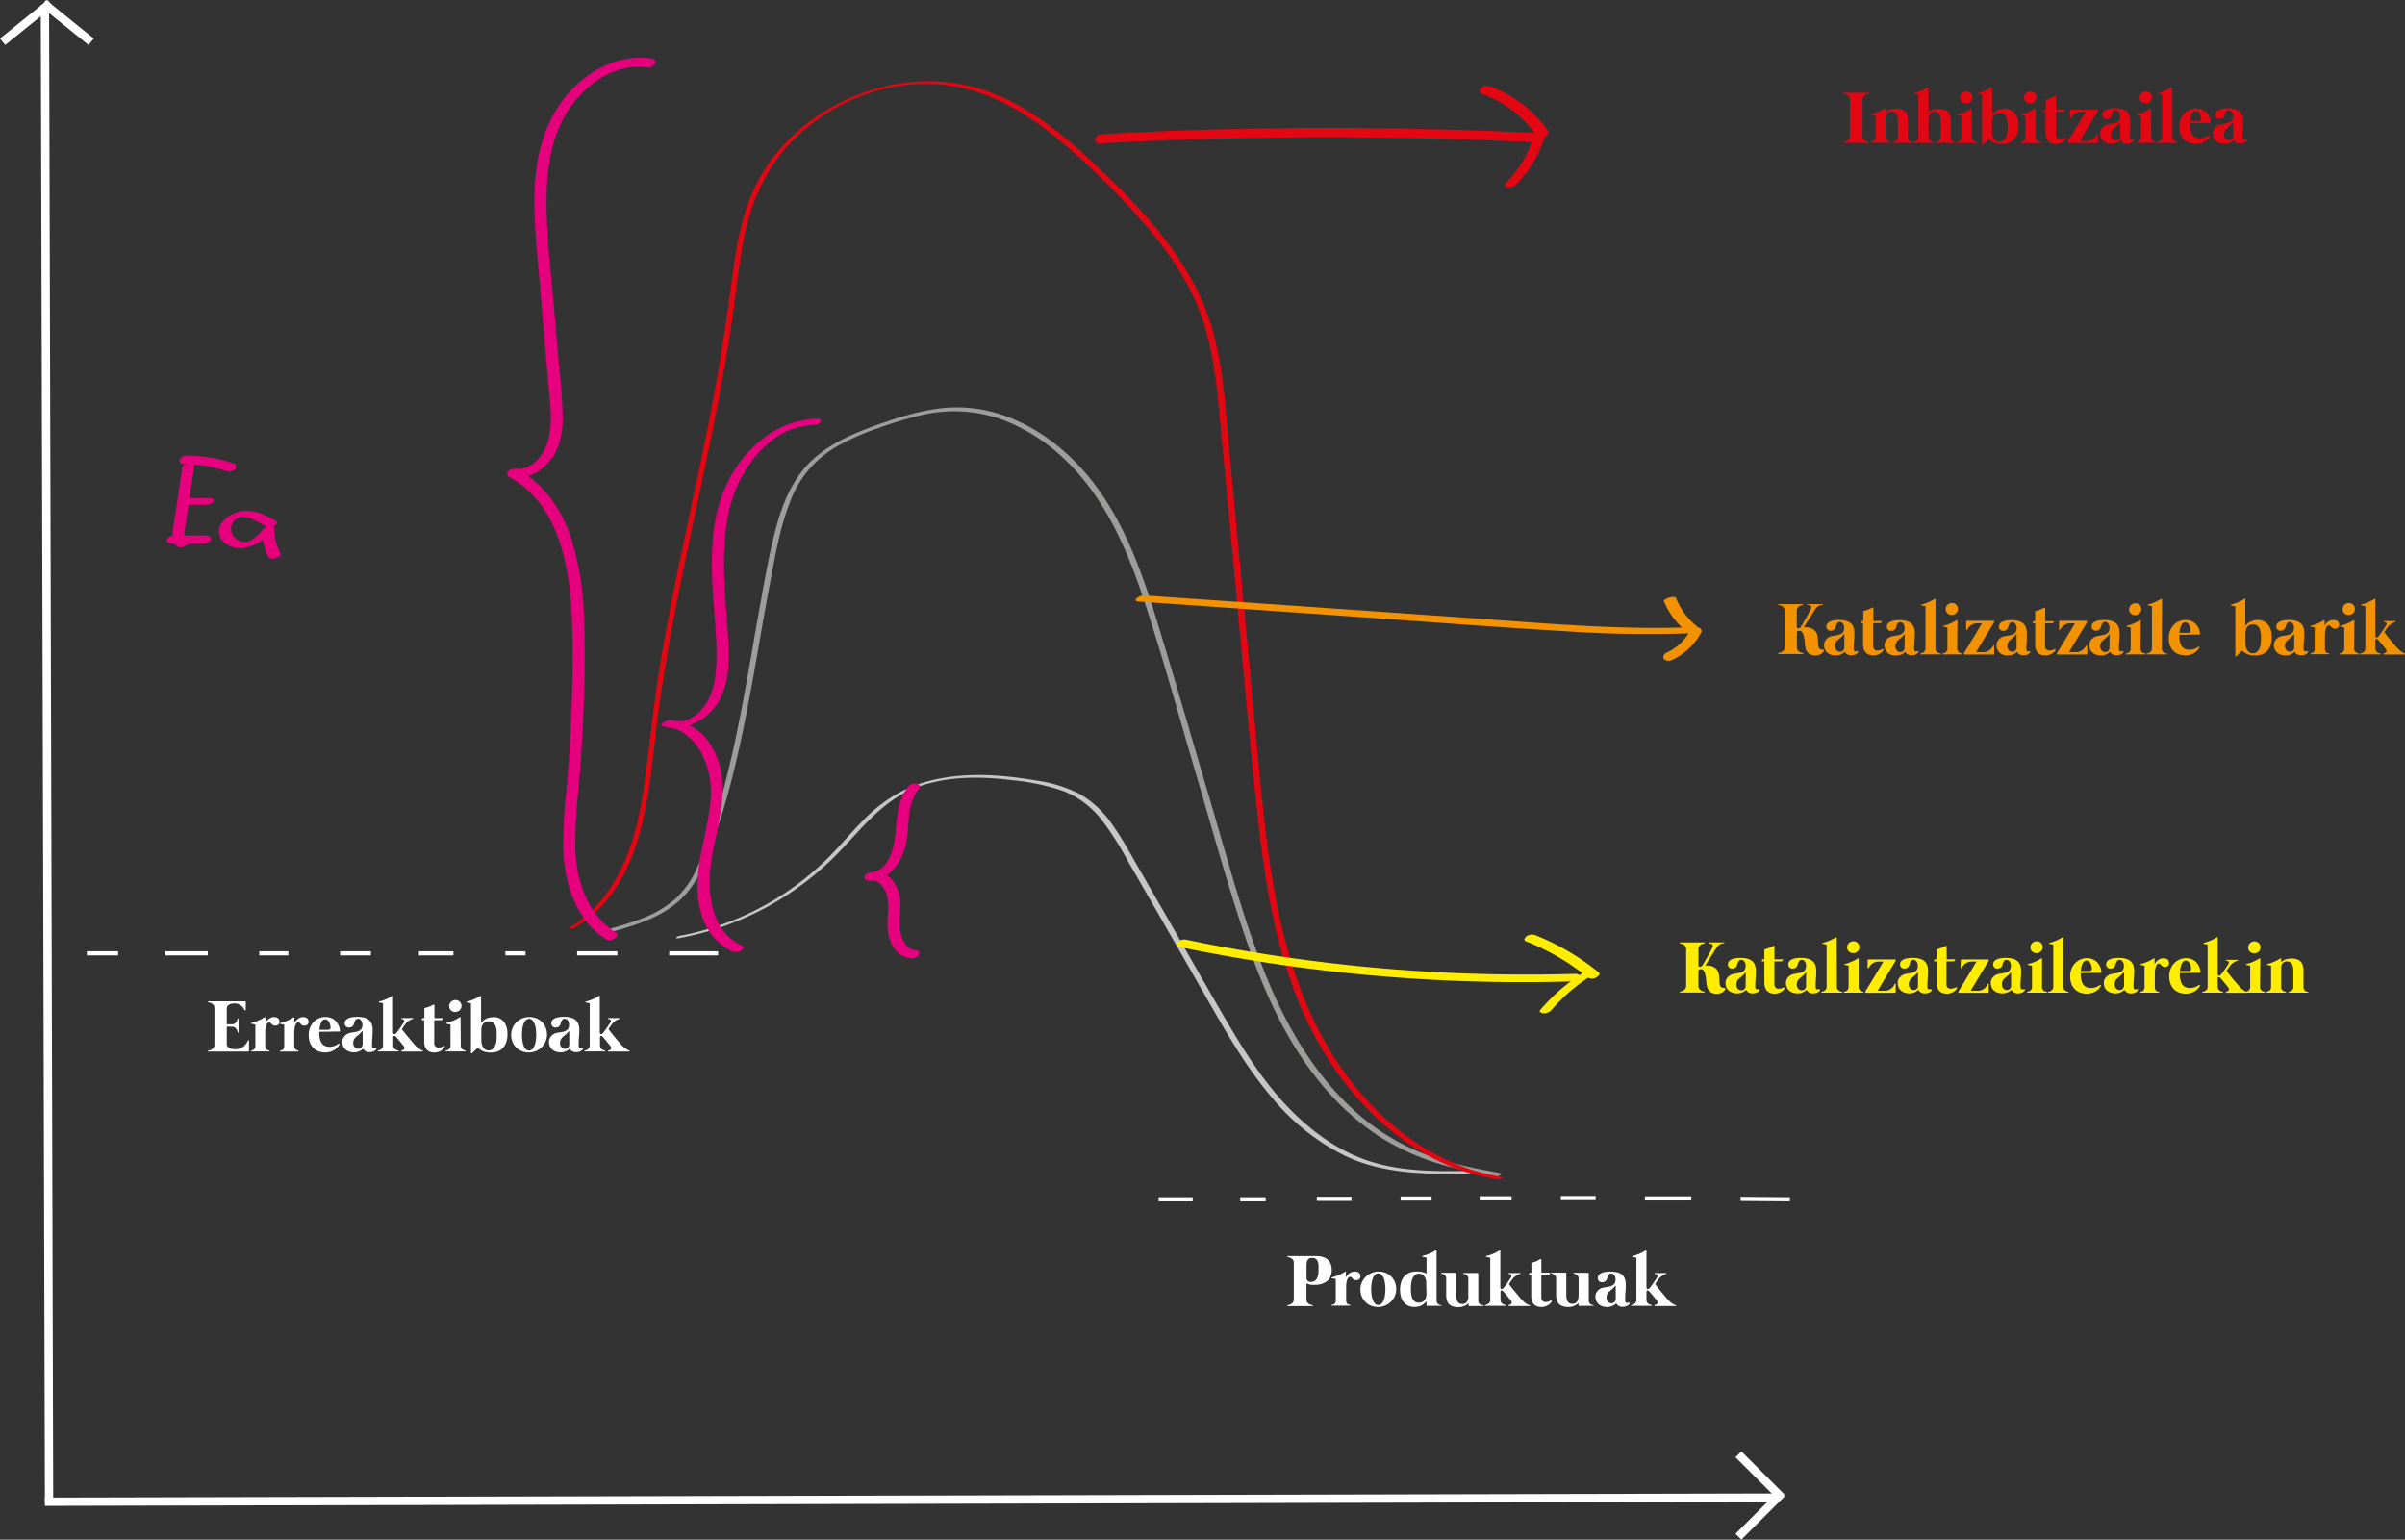 <svg id="Capa_1" data-name="Capa 1" xmlns="http://www.w3.org/2000/svg" viewBox="0 0 579.78 371.22"><rect x="0" y="0" width="579.78" height="371.22" fill="#333333" stroke="none"/><defs><style>.cls-1,.cls-2{fill:none;stroke:#fff;stroke-miterlimit:10;}.cls-1{stroke-width:2px;}.cls-3{fill:#fff;}.cls-4{fill:#c6c6c6;}.cls-5{fill:#9d9d9c;}.cls-6{fill:#e30613;}.cls-7{fill:#ffed00;}.cls-8{fill:#f39200;}.cls-9{fill:#e6007e;}</style></defs><title>grafikillua</title><line class="cls-1" x1="10.83" y1="1.2" x2="11.83" y2="362.51"/><line class="cls-1" x1="10.83" y1="362.07" x2="428.83" y2="361.07"/><line class="cls-1" x1="12.11" y1="0.78" x2="0.63" y2="10.06"/><line class="cls-1" x1="10.49" y1="0.78" x2="21.97" y2="10.06"/><line class="cls-1" x1="429.53" y1="361.07" x2="419.09" y2="350.63"/><line class="cls-1" x1="419.09" y1="370.51" x2="429.53" y2="360.07"/><path class="cls-2" d="M220.49,388h11.79" transform="translate(-59.17 -158.15)"/><path class="cls-2" d="M198.29,388H208" transform="translate(-59.17 -158.15)"/><path class="cls-2" d="M181,388h4.86" transform="translate(-59.17 -158.15)"/><path class="cls-2" d="M160.14,388h8.33" transform="translate(-59.17 -158.15)"/><path class="cls-2" d="M141.16,388h7.43" transform="translate(-59.17 -158.15)"/><path class="cls-2" d="M121.67,388h7" transform="translate(-59.17 -158.15)"/><path class="cls-2" d="M99,388h10.27" transform="translate(-59.17 -158.15)"/><path class="cls-2" d="M80.11,388h7.54" transform="translate(-59.17 -158.15)"/><path class="cls-2" d="M478.78,447.2l11.88.1" transform="translate(-59.17 -158.15)"/><path class="cls-2" d="M455.72,447.08l11.18,0" transform="translate(-59.17 -158.15)"/><path class="cls-2" d="M435.45,447h8.39" transform="translate(-59.17 -158.15)"/><path class="cls-2" d="M415.88,447.06h7.69" transform="translate(-59.17 -158.15)"/><path class="cls-2" d="M396.82,447.11l7.47,0" transform="translate(-59.17 -158.15)"/><path class="cls-2" d="M376.62,447.19l8.36,0" transform="translate(-59.17 -158.15)"/><path class="cls-2" d="M358.15,447.3l6.14,0" transform="translate(-59.17 -158.15)"/><path class="cls-2" d="M338.49,447.3h8.21" transform="translate(-59.17 -158.15)"/><path class="cls-3" d="M118.91,409.09c0-.1.09-.14.17-.13s.12.06.12.16v2.39c0,.11-.06.17-.19.17h-9.56a.17.17,0,0,1-.13,0,.14.14,0,0,1,0-.09.16.16,0,0,1,0-.09.23.23,0,0,1,.13-.07l.34-.07a1.52,1.52,0,0,0,.47-.22,1.49,1.49,0,0,0,.42-.41,1.16,1.16,0,0,0,.18-.68V401.2a1.15,1.15,0,0,0-.18-.67,1.4,1.4,0,0,0-.42-.42,1.75,1.75,0,0,0-.47-.21l-.34-.08a.23.23,0,0,1-.13-.06.19.19,0,0,1,0-.1.14.14,0,0,1,0-.09.17.17,0,0,1,.13,0h8.78c.12,0,.19.06.19.17v1.87c0,.09,0,.14-.11.15a.18.18,0,0,1-.18-.11,4.19,4.19,0,0,0-.22-.37,2.35,2.35,0,0,0-.45-.53,2.79,2.79,0,0,0-.72-.46,2.31,2.31,0,0,0-1-.21,3.81,3.81,0,0,0-.78.08,1.49,1.49,0,0,0-.59.23,1.07,1.07,0,0,0-.39.4,1.24,1.24,0,0,0-.14.6V405a.13.13,0,0,0,0,.1.18.18,0,0,0,.09,0h1.16a1.2,1.2,0,0,0,.66-.17,1.3,1.3,0,0,0,.4-.37,1.55,1.55,0,0,0,.21-.43c0-.14.07-.25.09-.32a.11.11,0,0,1,.05-.1l.1,0a.13.13,0,0,1,.09,0,.16.16,0,0,1,0,.12V407a.15.15,0,0,1,0,.11.1.1,0,0,1-.09,0,.12.12,0,0,1-.15-.13c0-.07,0-.17-.09-.32a1.38,1.38,0,0,0-.21-.42,1.33,1.33,0,0,0-.4-.38,1.2,1.2,0,0,0-.66-.16h-1.16a.12.12,0,0,0-.09,0,.11.11,0,0,0,0,.09v4a1.07,1.07,0,0,0,.56,1,3.12,3.12,0,0,0,1.58.33,2.82,2.82,0,0,0,.89-.13,4,4,0,0,0,.72-.33,3.11,3.11,0,0,0,.56-.44c.15-.17.29-.33.4-.48a2.49,2.49,0,0,0,.26-.41Z" transform="translate(-59.17 -158.15)"/><path class="cls-3" d="M125.18,403.36a1.91,1.91,0,0,1,.63.09,1.19,1.19,0,0,1,.43.25,1,1,0,0,1,.23.37,1.33,1.33,0,0,1,.07.45.86.86,0,0,1-.27.67,1.07,1.07,0,0,1-.73.24,1,1,0,0,1-.55-.12,1.64,1.64,0,0,1-.34-.28l-.26-.27a.39.39,0,0,0-.29-.13.62.62,0,0,0-.32.11.94.94,0,0,0-.33.39,3.07,3.07,0,0,0-.25.79,7.73,7.73,0,0,0-.09,1.31v3.11a1.15,1.15,0,0,0,.12.57.94.94,0,0,0,.28.31,1,1,0,0,0,.31.15l.22.05a.2.2,0,0,1,.11.06.12.12,0,0,1,0,.08.14.14,0,0,1,0,.08.15.15,0,0,1-.11,0h-4.23a.16.16,0,0,1-.12,0,.22.22,0,0,1,0-.08.13.13,0,0,1,0-.08.14.14,0,0,1,.1-.06l.22-.05a1.15,1.15,0,0,0,.32-.15,1,1,0,0,0,.4-.88v-5.08a.14.14,0,0,0-.11-.14l-.13,0-.26-.06-.26-.06-.15,0q-.12,0-.12-.12c0-.06,0-.11.13-.13l.76-.22c.27-.09.54-.2.82-.32s.54-.24.8-.37.49-.28.69-.41a.23.23,0,0,1,.17-.05c.06,0,.09.05.09.14v1.28a2.31,2.31,0,0,1,.85-1A2.22,2.22,0,0,1,125.18,403.36Z" transform="translate(-59.17 -158.15)"/><path class="cls-3" d="M132.18,403.36a2,2,0,0,1,.64.09,1.23,1.23,0,0,1,.42.25.85.85,0,0,1,.23.37,1.33,1.33,0,0,1,.08.45.87.87,0,0,1-.28.67,1.07,1.07,0,0,1-.73.24,1,1,0,0,1-.55-.12,2,2,0,0,1-.34-.28l-.25-.27a.41.41,0,0,0-.29-.13.65.65,0,0,0-.33.11.94.94,0,0,0-.33.39,3.11,3.11,0,0,0-.24.79,6.7,6.7,0,0,0-.1,1.31v3.11a1.15,1.15,0,0,0,.12.57.94.94,0,0,0,.28.31,1.1,1.1,0,0,0,.31.15l.22.05a.17.17,0,0,1,.11.06.08.08,0,0,1,0,.08.16.16,0,0,1-.16.12h-4.23a.12.12,0,0,1-.11,0,.1.1,0,0,1,0-.08.08.08,0,0,1,0-.08.14.14,0,0,1,.1-.06l.23-.05a1.25,1.25,0,0,0,.31-.15,1.06,1.06,0,0,0,.28-.31,1.15,1.15,0,0,0,.12-.57v-5.08a.14.14,0,0,0-.11-.14l-.13,0-.26-.06-.26-.06-.15,0q-.12,0-.12-.12c0-.06,0-.11.13-.13s.49-.13.76-.22.55-.2.82-.32.54-.24.8-.37.49-.28.7-.41a.2.2,0,0,1,.16-.05c.06,0,.09.05.09.14v1.28a2.31,2.31,0,0,1,.85-1A2.22,2.22,0,0,1,132.18,403.36Z" transform="translate(-59.17 -158.15)"/><path class="cls-3" d="M136.27,406.91c-.09,0-.14,0-.14.15a6.57,6.57,0,0,0,.16,1.58,3,3,0,0,0,.47,1.07,1.88,1.88,0,0,0,.78.62,2.72,2.72,0,0,0,1.07.2,3.12,3.12,0,0,0,.84-.1,3.8,3.8,0,0,0,.63-.23,3.27,3.27,0,0,0,.44-.25,2.27,2.27,0,0,1,.25-.15.16.16,0,0,1,.2,0c.05.05.05.13,0,.23l-.12.21a2.4,2.4,0,0,1-.28.37,3.77,3.77,0,0,1-.45.43,3.06,3.06,0,0,1-.64.41,3.85,3.85,0,0,1-.85.31,4,4,0,0,1-1.08.13,4.46,4.46,0,0,1-1.63-.29,3.4,3.4,0,0,1-1.24-.82,3.67,3.67,0,0,1-.81-1.32,5.2,5.2,0,0,1-.28-1.74,4.78,4.78,0,0,1,.35-1.88,4.12,4.12,0,0,1,.92-1.37,4.08,4.08,0,0,1,1.29-.85,3.94,3.94,0,0,1,1.46-.28,3.63,3.63,0,0,1,1.24.19,3.42,3.42,0,0,1,.93.5,3.06,3.06,0,0,1,.65.7,3.76,3.76,0,0,1,.41.76,3.41,3.41,0,0,1,.28,1.24.14.14,0,0,1-.05.12.27.27,0,0,1-.16,0Zm-.1-.59c0,.07,0,.11.11.11h.56l.47,0,.48,0h.4l.21,0a.61.61,0,0,0,.3-.12.5.5,0,0,0,.16-.41,2.92,2.92,0,0,0-.08-.6,2.1,2.1,0,0,0-.23-.65,1.58,1.58,0,0,0-.4-.52.87.87,0,0,0-.59-.21.81.81,0,0,0-.49.15,1.48,1.48,0,0,0-.35.39,2.78,2.78,0,0,0-.25.52,4.47,4.47,0,0,0-.16.57c0,.18-.07.35-.1.5S136.18,406.24,136.17,406.32Z" transform="translate(-59.17 -158.15)"/><path class="cls-3" d="M149.71,410.85a.2.2,0,0,1,.2,0,.16.16,0,0,1,0,.2,1.49,1.49,0,0,1-.18.24,1.42,1.42,0,0,1-.32.25,2.36,2.36,0,0,1-.5.2,2.73,2.73,0,0,1-.69.08,1.77,1.77,0,0,1-.92-.22,1.34,1.34,0,0,1-.52-.51.08.08,0,0,0-.1-.06.16.16,0,0,0-.11.05l-.17.15a2,2,0,0,1-.39.26,3.63,3.63,0,0,1-.62.25,2.64,2.64,0,0,1-.83.12,3.5,3.5,0,0,1-1.34-.23,2.5,2.5,0,0,1-.89-.58,2.19,2.19,0,0,1-.48-.8,2.77,2.77,0,0,1-.15-.89,2,2,0,0,1,.4-1.24,2.41,2.41,0,0,1,1-.79,3,3,0,0,1,.71-.19l.75-.13.72-.15a2.4,2.4,0,0,0,.67-.31,1.26,1.26,0,0,0,.47-.58,2.27,2.27,0,0,0,.13-.75,2,2,0,0,0-.08-.55,1.31,1.31,0,0,0-.22-.46,1.08,1.08,0,0,0-.32-.32.72.72,0,0,0-.4-.12.74.74,0,0,0-.57.2,1.41,1.41,0,0,0-.28.48c-.07.18-.14.38-.2.58a1.38,1.38,0,0,1-.28.52,1,1,0,0,1-.42.25,1.5,1.5,0,0,1-.49.09,1.14,1.14,0,0,1-.43-.08,1.12,1.12,0,0,1-.33-.22.86.86,0,0,1-.2-.33,1,1,0,0,1-.07-.39,1.24,1.24,0,0,1,.62-1.06,2.91,2.91,0,0,1,.93-.36,7.63,7.63,0,0,1,3.19.06,2.84,2.84,0,0,1,1.15.59,2.19,2.19,0,0,1,.65,1,3.74,3.74,0,0,1,.2,1.3c0,.58,0,1.12-.05,1.63s-.06,1-.08,1.36a7.24,7.24,0,0,0,0,1c0,.26.12.41.26.47a.38.38,0,0,0,.22,0Zm-3.12-4a.07.07,0,0,0-.05-.07.06.06,0,0,0-.08,0l-.13.16-.16.17c-.11.12-.23.23-.35.34l-.36.32-.35.28a2.5,2.5,0,0,0-.33.32,1.88,1.88,0,0,0-.35.59,2.15,2.15,0,0,0-.11.68,1.71,1.71,0,0,0,.07.49,1.4,1.4,0,0,0,.22.44,1.15,1.15,0,0,0,.38.31,1.07,1.07,0,0,0,.55.13,1,1,0,0,0,.53-.14,1,1,0,0,0,.31-.32,1.29,1.29,0,0,0,.16-.39,1.42,1.42,0,0,0,.05-.3Z" transform="translate(-59.17 -158.15)"/><path class="cls-3" d="M161,411.41c.09,0,.13.1.12.17s0,.1-.15.1h-4.9c-.1,0-.16,0-.16-.11s0-.12.12-.15a1.57,1.57,0,0,0,.28-.1,1.21,1.21,0,0,0,.25-.17.57.57,0,0,0,.12-.26.71.71,0,0,0-.09-.37,2.18,2.18,0,0,0-.15-.22l-.32-.4-.4-.49c-.14-.17-.27-.34-.41-.49s-.24-.3-.35-.42l-.21-.24a3.05,3.05,0,0,0-.28-.27.38.38,0,0,0-.23-.08.22.22,0,0,0-.21.09.55.55,0,0,0-.06.28v1.94a1.07,1.07,0,0,0,.16.6,1.32,1.32,0,0,0,.36.35,1.6,1.6,0,0,0,.4.19l.26.06a.2.2,0,0,1,.11.06.12.12,0,0,1,0,.08.14.14,0,0,1-.05.08.15.15,0,0,1-.11,0h-4.72a.12.12,0,0,1-.11,0,.1.1,0,0,1-.05-.08.08.08,0,0,1,0-.08.17.17,0,0,1,.1-.06l.27-.06a1.6,1.6,0,0,0,.4-.19,1.32,1.32,0,0,0,.36-.35,1.07,1.07,0,0,0,.15-.6V400.13a.13.13,0,0,0-.1-.14l-.13,0-.26-.06-.27-.06-.15,0a.15.15,0,0,1-.12-.12c0-.06,0-.11.13-.13.24-.06.49-.13.76-.22s.55-.2.83-.32.54-.24.8-.37.49-.28.69-.41a.23.23,0,0,1,.17-.05c.05,0,.08.05.08.14V407a.67.67,0,0,0,.08.35.26.26,0,0,0,.25.12.46.46,0,0,0,.37-.16l.45-.56.52-.72c.17-.24.34-.49.49-.73l.37-.58a.83.83,0,0,0,.16-.46.36.36,0,0,0-.12-.26.58.58,0,0,0-.25-.12l-.21-.05a.11.11,0,0,1-.1-.05.16.16,0,0,1,0-.09.22.22,0,0,1,.05-.08.16.16,0,0,1,.12,0h2.58a.14.14,0,0,1,.11,0,.09.09,0,0,1,0,.08.14.14,0,0,1-.13.14l-.24.07a2,2,0,0,0-.38.17,4.44,4.44,0,0,0-.46.3,3.43,3.43,0,0,0-.51.45,2.48,2.48,0,0,0-.22.28l-.32.43-.29.41-.13.22a.18.18,0,0,0,0,.2c0,.07.14.2.29.4l.55.7c.22.27.45.56.71.86l.73.87c.24.28.45.53.65.75a5.78,5.78,0,0,0,.44.47c.15.14.31.27.46.39l.44.3a2.93,2.93,0,0,0,.35.21Z" transform="translate(-59.17 -158.15)"/><path class="cls-3" d="M166.12,410.38c.1-.06.18-.05.23,0a.18.18,0,0,1,0,.21,2.6,2.6,0,0,1-.41.53,2.88,2.88,0,0,1-.56.41,2.61,2.61,0,0,1-.69.27,3.27,3.27,0,0,1-1.68,0,2,2,0,0,1-1.36-1.24,3.3,3.3,0,0,1-.22-1.32v-5.06a.07.07,0,0,0-.08-.07h-.23a1.31,1.31,0,0,1-.27,0s0-.06,0-.12a.4.4,0,0,1,.1-.25.3.3,0,0,1,.26-.13h.19s.07,0,.07-.07v-2.15c0-.13.05-.21.16-.23l.48-.12.52-.18.52-.22a5.42,5.42,0,0,0,.48-.26.19.19,0,0,1,.18,0,.18.18,0,0,1,.09.18v3s0,.06.07.06h1.69a.75.75,0,0,1,.27,0,.12.12,0,0,1,0,.11.38.38,0,0,1-.13.25.37.37,0,0,1-.28.13h-1.61s-.06,0-.06.07v5.53a1.14,1.14,0,0,0,.08.43.9.9,0,0,0,.23.31,1,1,0,0,0,.32.2,1.19,1.19,0,0,0,.37.06,2.36,2.36,0,0,0,.72-.11C165.82,410.51,166,410.44,166.12,410.38Z" transform="translate(-59.17 -158.15)"/><path class="cls-3" d="M170.24,410.27a1.11,1.11,0,0,0,.14.58,1.19,1.19,0,0,0,.33.34,1.18,1.18,0,0,0,.36.17l.25.06a.14.14,0,0,1,.1.06.08.08,0,0,1,0,.08.1.1,0,0,1-.05.08.12.12,0,0,1-.11,0h-4.52a.15.15,0,0,1-.11,0,.14.14,0,0,1-.05-.08.12.12,0,0,1,0-.08.2.2,0,0,1,.11-.06l.25-.06a1.44,1.44,0,0,0,.36-.17,1.05,1.05,0,0,0,.32-.34,1,1,0,0,0,.15-.58v-5a.14.14,0,0,0-.11-.14l-.13,0-.26-.06-.26-.06-.15,0q-.12,0-.12-.12c0-.06,0-.11.13-.13s.49-.13.76-.22.55-.2.82-.32a8.43,8.43,0,0,0,.8-.37c.26-.14.49-.28.7-.41a.2.2,0,0,1,.16-.05c.06,0,.09.05.09.14Zm.07-10.14a1.37,1.37,0,0,0-.3-.45,1.49,1.49,0,0,0-.46-.31,1.59,1.59,0,0,0-.59-.11,1.45,1.45,0,0,0-.59.12,1.64,1.64,0,0,0-.49.31,1.38,1.38,0,0,0-.31.47,1.31,1.31,0,0,0-.12.56,1.33,1.33,0,0,0,.11.56,1.37,1.37,0,0,0,.3.45,1.66,1.66,0,0,0,.46.3,1.58,1.58,0,0,0,1.66-.32,1.36,1.36,0,0,0,.32-.46,1.31,1.31,0,0,0,.12-.56A1.51,1.51,0,0,0,170.31,400.13Z" transform="translate(-59.17 -158.15)"/><path class="cls-3" d="M178,403.36a4,4,0,0,1,1.26.18,3,3,0,0,1,.93.52,2.86,2.86,0,0,1,.65.74,3.82,3.82,0,0,1,.4.87,4.9,4.9,0,0,1,.21.92,6.66,6.66,0,0,1-.19,2.7,3.85,3.85,0,0,1-.75,1.4,3.27,3.27,0,0,1-1.25.9,4.62,4.62,0,0,1-1.77.32,5.87,5.87,0,0,1-1-.08,3.56,3.56,0,0,1-.78-.2,3.42,3.42,0,0,1-.66-.34c-.2-.14-.4-.29-.61-.47l-.07,0s0,0-.07,0l-.28.24-.37.34-.39.38-.31.32a.12.12,0,0,1-.15,0,.14.14,0,0,1-.09-.15v-8.74c0-.44,0-.85,0-1.22v-1.85a.13.13,0,0,0-.11-.15l-.13,0-.25-.06-.27-.06-.15,0a.14.14,0,0,1-.12-.12c0-.07,0-.11.13-.13a5.26,5.26,0,0,0,.76-.22c.28-.09.55-.2.83-.31l.8-.38a7,7,0,0,0,.69-.41.26.26,0,0,1,.17,0c.05,0,.08.06.08.14v6.24a.07.07,0,0,0,.06,0s0,0,.06,0a3.78,3.78,0,0,1,.27-.31,2.33,2.33,0,0,1,.52-.43,3.44,3.44,0,0,1,1.94-.52Zm.9,4.51c0-.13,0-.31,0-.54a6.39,6.39,0,0,0,0-.72,5.69,5.69,0,0,0-.16-.78,2.68,2.68,0,0,0-.31-.71,1.87,1.87,0,0,0-.53-.52,1.57,1.57,0,0,0-.81-.2,1.9,1.9,0,0,0-1,.22,1.73,1.73,0,0,0-.56.55,2,2,0,0,0-.27.69,4,4,0,0,0-.06.65v2.43a4.47,4.47,0,0,0,.08.76,2.8,2.8,0,0,0,.27.8,1.85,1.85,0,0,0,.54.64,1.43,1.43,0,0,0,.88.25,1.5,1.5,0,0,0,.9-.27,2,2,0,0,0,.61-.74,3.88,3.88,0,0,0,.35-1.12A8.52,8.52,0,0,0,178.89,407.87Z" transform="translate(-59.17 -158.15)"/><path class="cls-3" d="M186.81,403.36a4.51,4.51,0,0,1,1.7.32,4.05,4.05,0,0,1,1.34.9,4.23,4.23,0,0,1,.87,1.35,4.38,4.38,0,0,1,.32,1.66,4.1,4.1,0,0,1-.35,1.67,4.32,4.32,0,0,1-.93,1.37,4.18,4.18,0,0,1-1.4.93,4.52,4.52,0,0,1-3.44,0,4,4,0,0,1-2.21-2.24,4.38,4.38,0,0,1-.31-1.66,4.09,4.09,0,0,1,.34-1.67,4.42,4.42,0,0,1,.93-1.38,4.63,4.63,0,0,1,1.4-.93A4.39,4.39,0,0,1,186.81,403.36Zm-.09,8.07a1.07,1.07,0,0,0,.75-.3,2.33,2.33,0,0,0,.53-.81,5.45,5.45,0,0,0,.32-1.21,10,10,0,0,0,0-3,5.45,5.45,0,0,0-.32-1.21,2.33,2.33,0,0,0-.53-.81,1.07,1.07,0,0,0-.75-.3,1.05,1.05,0,0,0-.75.3,2.21,2.21,0,0,0-.54.81,5.45,5.45,0,0,0-.32,1.21,11,11,0,0,0,0,3,5.45,5.45,0,0,0,.32,1.21,2.21,2.21,0,0,0,.54.81A1.05,1.05,0,0,0,186.72,411.43Z" transform="translate(-59.17 -158.15)"/><path class="cls-3" d="M199.52,410.85a.2.2,0,0,1,.2,0,.16.16,0,0,1,0,.2,1.36,1.36,0,0,1-.17.24,1.5,1.5,0,0,1-.33.25,2.26,2.26,0,0,1-.49.2,2.84,2.84,0,0,1-.69.08,1.72,1.72,0,0,1-.92-.22,1.27,1.27,0,0,1-.52-.51c0-.05-.06-.07-.11-.06a.16.16,0,0,0-.11.05l-.16.15a2.53,2.53,0,0,1-.4.26,3.33,3.33,0,0,1-.62.25,2.59,2.59,0,0,1-.83.12,3.5,3.5,0,0,1-1.34-.23,2.46,2.46,0,0,1-.88-.58,2.09,2.09,0,0,1-.49-.8,2.77,2.77,0,0,1-.15-.89,2,2,0,0,1,.4-1.24,2.47,2.47,0,0,1,1-.79,2.94,2.94,0,0,1,.72-.19l.74-.13c.25,0,.49-.09.73-.15a2.54,2.54,0,0,0,.67-.31,1.23,1.23,0,0,0,.46-.58,2.09,2.09,0,0,0,.05-1.3,1.5,1.5,0,0,0-.21-.46,1.11,1.11,0,0,0-.33-.32.7.7,0,0,0-.4-.12.72.72,0,0,0-.56.2,1.43,1.43,0,0,0-.29.48c-.07.18-.13.38-.19.58a1.4,1.4,0,0,1-.29.52,1,1,0,0,1-.42.25,1.46,1.46,0,0,1-.49.09,1.18,1.18,0,0,1-.43-.08,1.07,1.07,0,0,1-.32-.22,1,1,0,0,1-.21-.33,1.23,1.23,0,0,1-.06-.39,1.3,1.3,0,0,1,.13-.56,1.33,1.33,0,0,1,.48-.5,2.91,2.91,0,0,1,.93-.36,6.22,6.22,0,0,1,1.49-.14,6.05,6.05,0,0,1,1.7.2,2.89,2.89,0,0,1,1.16.59,2.26,2.26,0,0,1,.64,1,3.73,3.73,0,0,1,.21,1.3c0,.58,0,1.12-.06,1.63s-.06,1-.07,1.36a5.88,5.88,0,0,0,0,1c0,.26.11.41.25.47a.41.41,0,0,0,.23,0Zm-3.12-4s0-.06,0-.07a.08.08,0,0,0-.09,0c0,.06-.09.11-.13.16l-.15.17-.35.34-.36.32-.36.28a2.5,2.5,0,0,0-.33.32,1.85,1.85,0,0,0-.34.59,1.91,1.91,0,0,0-.12.68,2.14,2.14,0,0,0,.07.49,1.42,1.42,0,0,0,.23.44,1,1,0,0,0,.37.31,1.1,1.1,0,0,0,.56.13.91.91,0,0,0,.52-.14,1.08,1.08,0,0,0,.32-.32,1.61,1.61,0,0,0,.16-.39,1.3,1.3,0,0,0,0-.3Z" transform="translate(-59.17 -158.15)"/><path class="cls-3" d="M210.84,411.41a.19.19,0,0,1,.12.17c0,.07-.06.1-.16.1h-4.9c-.1,0-.15,0-.16-.11s0-.12.13-.15a1.9,1.9,0,0,0,.28-.1,1.46,1.46,0,0,0,.24-.17.42.42,0,0,0,.12-.26.61.61,0,0,0-.08-.37,1.48,1.48,0,0,0-.16-.22l-.32-.4-.39-.49-.41-.49-.35-.42c-.1-.12-.18-.2-.22-.24a2.14,2.14,0,0,0-.28-.27.35.35,0,0,0-.22-.08.24.24,0,0,0-.22.09.7.7,0,0,0-.05.28v1.94a1,1,0,0,0,.16.6,1.09,1.09,0,0,0,.36.35,1.4,1.4,0,0,0,.39.19l.27.06a.14.14,0,0,1,.1.06.08.08,0,0,1,0,.08.1.1,0,0,1-.05.08.12.12,0,0,1-.11,0h-4.72a.15.15,0,0,1-.11,0,.22.22,0,0,1-.05-.08.09.09,0,0,1,0-.08.14.14,0,0,1,.1-.06l.26-.06a1.45,1.45,0,0,0,.4-.19,1.09,1.09,0,0,0,.36-.35,1,1,0,0,0,.16-.6V400.13a.14.14,0,0,0-.11-.14l-.13,0-.26-.06-.26-.06-.15,0q-.12,0-.12-.12c0-.06,0-.11.13-.13s.49-.13.76-.22.55-.2.82-.32.54-.24.8-.37.49-.28.7-.41a.2.2,0,0,1,.16-.05c.06,0,.09.05.09.14V407a.68.68,0,0,0,.07.35.27.27,0,0,0,.25.12.44.44,0,0,0,.37-.16c.13-.15.28-.33.45-.56s.35-.47.52-.72.34-.49.49-.73.28-.43.38-.58a.89.89,0,0,0,.15-.46.32.32,0,0,0-.12-.26.55.55,0,0,0-.24-.12l-.22-.05a.12.12,0,0,1-.1-.05.12.12,0,0,1,0-.17.12.12,0,0,1,.11,0h2.58a.16.16,0,0,1,.12,0,.12.12,0,0,1,0,.08.1.1,0,0,1,0,.09.11.11,0,0,1-.1.05l-.23.07a1.72,1.72,0,0,0-.38.17,4.51,4.51,0,0,0-.47.3,3,3,0,0,0-.5.45,2.27,2.27,0,0,0-.23.28c-.1.14-.2.29-.31.43l-.29.41a2.28,2.28,0,0,0-.14.22.2.2,0,0,0,0,.2,4.31,4.31,0,0,0,.3.4c.15.2.33.43.55.7l.7.86.73.87.65.75c.2.22.35.38.45.47a5.58,5.58,0,0,0,.46.39l.43.3.35.21Z" transform="translate(-59.17 -158.15)"/><path class="cls-3" d="M379.86,462.64a3.54,3.54,0,0,1,.28.87,5,5,0,0,1,.08.94,4.17,4.17,0,0,1-.13.93,3.63,3.63,0,0,1-.32.85,2.49,2.49,0,0,1-.62.75,3.75,3.75,0,0,1-.86.53,4.83,4.83,0,0,1-1.93.41h-.49a4.91,4.91,0,0,1-.53,0,5.54,5.54,0,0,1-.56-.11,2.76,2.76,0,0,1-.55-.19c-.06,0-.09,0-.11,0a.14.14,0,0,0,0,.06v3.75a1.16,1.16,0,0,0,.18.68,1.49,1.49,0,0,0,.42.41,1.52,1.52,0,0,0,.47.22l.34.07a.18.18,0,0,1,.12.07.12.12,0,0,1,0,.09.14.14,0,0,1-.05.09.17.17,0,0,1-.13,0h-5.75a.17.17,0,0,1-.13,0,.14.14,0,0,1-.05-.09.12.12,0,0,1,0-.09.18.18,0,0,1,.12-.07l.34-.07a1.52,1.52,0,0,0,.47-.22,1.49,1.49,0,0,0,.42-.41,1.16,1.16,0,0,0,.18-.68v-8.81a1.15,1.15,0,0,0-.18-.67,1.4,1.4,0,0,0-.42-.42,1.75,1.75,0,0,0-.47-.21l-.34-.08a.17.17,0,0,1-.12-.06.14.14,0,0,1,0-.1.14.14,0,0,1,.05-.09.17.17,0,0,1,.13,0h6.87a6.25,6.25,0,0,1,1,.1,4,4,0,0,1,.92.3,3.23,3.23,0,0,1,.86.59,2.53,2.53,0,0,1,.28.35A2.24,2.24,0,0,1,379.86,462.64Zm-4.69,4.58a1.8,1.8,0,0,0,.87-.2,1.62,1.62,0,0,0,.57-.59,2.78,2.78,0,0,0,.33-.91,7.33,7.33,0,0,0,.09-1.2c0-.38,0-.74,0-1.09a3.12,3.12,0,0,0-.19-.92,1.52,1.52,0,0,0-.48-.63,1.37,1.37,0,0,0-.86-.24,1.49,1.49,0,0,0-.68.14,1.13,1.13,0,0,0-.41.37,1.6,1.6,0,0,0-.21.54,3.18,3.18,0,0,0-.06.62v3a1.15,1.15,0,0,0,.29.87A1.12,1.12,0,0,0,375.17,467.22Z" transform="translate(-59.17 -158.15)"/><path class="cls-3" d="M385.75,464.72a1.93,1.93,0,0,1,.64.09,1.19,1.19,0,0,1,.43.25,1.1,1.1,0,0,1,.23.37,1.33,1.33,0,0,1,.07.45.85.85,0,0,1-.27.67,1.07,1.07,0,0,1-.73.24,1,1,0,0,1-.55-.12,1.64,1.64,0,0,1-.34-.28l-.26-.27a.39.39,0,0,0-.29-.13.62.62,0,0,0-.32.11.94.94,0,0,0-.33.39,3.07,3.07,0,0,0-.25.79,7.73,7.73,0,0,0-.09,1.31v3.11a1.15,1.15,0,0,0,.12.57.85.85,0,0,0,.28.31,1,1,0,0,0,.31.15l.22,0a.14.14,0,0,1,.1.06.09.09,0,0,1,0,.08.22.22,0,0,1-.05.08.16.16,0,0,1-.12,0h-4.22a.16.16,0,0,1-.12,0,.22.22,0,0,1-.05-.08.09.09,0,0,1,0-.08.14.14,0,0,1,.1-.06l.22,0a1,1,0,0,0,.31-.15.85.85,0,0,0,.28-.31,1.15,1.15,0,0,0,.12-.57v-5.08a.13.13,0,0,0-.1-.14l-.13,0-.26-.06-.26-.06-.15,0c-.08,0-.12-.06-.13-.12s0-.11.14-.13l.76-.22c.27-.09.54-.2.82-.32s.54-.24.8-.37.49-.28.69-.41a.28.28,0,0,1,.17-.05c.06,0,.09.05.09.14v1.28a2.31,2.31,0,0,1,.85-1A2.19,2.19,0,0,1,385.75,464.72Z" transform="translate(-59.17 -158.15)"/><path class="cls-3" d="M391.53,464.72a4.53,4.53,0,0,1,1.71.32,4.16,4.16,0,0,1,1.34.9,4.23,4.23,0,0,1,.87,1.35,4.38,4.38,0,0,1,.31,1.66,4.09,4.09,0,0,1-.34,1.67,4.49,4.49,0,0,1-.93,1.37,4.29,4.29,0,0,1-1.4.93,4.4,4.4,0,0,1-1.74.35,4.33,4.33,0,0,1-1.7-.33,4.05,4.05,0,0,1-1.34-.9,4.19,4.19,0,0,1-.87-1.34,4.38,4.38,0,0,1-.32-1.66A4.28,4.28,0,0,1,388.4,466a4.51,4.51,0,0,1,1.4-.93A4.38,4.38,0,0,1,391.53,464.72Zm-.09,8.07a1.05,1.05,0,0,0,.75-.3,2.34,2.34,0,0,0,.54-.81,5.47,5.47,0,0,0,.31-1.21,10,10,0,0,0,0-3,5.47,5.47,0,0,0-.31-1.21,2.34,2.34,0,0,0-.54-.81,1.05,1.05,0,0,0-.75-.3,1.07,1.07,0,0,0-.75.3,2.33,2.33,0,0,0-.53.81,5,5,0,0,0-.32,1.21,10,10,0,0,0,0,3,5,5,0,0,0,.32,1.21,2.33,2.33,0,0,0,.53.81A1.07,1.07,0,0,0,391.44,472.79Z" transform="translate(-59.17 -158.15)"/><path class="cls-3" d="M406.54,472.78a.17.17,0,0,1,.11.06.08.08,0,0,1,0,.08.1.1,0,0,1-.05.08.14.14,0,0,1-.11,0h-3.26a.25.25,0,0,1-.16,0,.17.17,0,0,1,0-.15v-.79A.08.08,0,0,0,403,472a.07.07,0,0,0-.08,0l-.27.31a2.63,2.63,0,0,1-.52.42,3.54,3.54,0,0,1-1.94.53,4,4,0,0,1-1.26-.19,3.08,3.08,0,0,1-1.58-1.25,4.1,4.1,0,0,1-.4-.88,5,5,0,0,1-.21-.91,6.82,6.82,0,0,1-.06-.87,6.18,6.18,0,0,1,.25-1.83,3.67,3.67,0,0,1,.75-1.41,3.27,3.27,0,0,1,1.25-.9,4.55,4.55,0,0,1,1.77-.31,7.05,7.05,0,0,1,1,.06,5.32,5.32,0,0,1,.68.16,1.94,1.94,0,0,1,.41.16l.15.08a.07.07,0,0,0,.08,0,.06.06,0,0,0,.05-.06v-3.65a.14.14,0,0,0-.11-.14l-.13,0-.26-.06-.27-.06-.14,0c-.08,0-.12-.06-.13-.12s0-.11.13-.13l.77-.22c.27-.09.54-.2.82-.32s.54-.24.8-.37.49-.28.69-.41a.28.28,0,0,1,.17,0c.06,0,.08,0,.08.14v11.95a1,1,0,0,0,.15.58,1.08,1.08,0,0,0,.33.34,1.18,1.18,0,0,0,.36.17ZM403,467.69a3,3,0,0,0,0-.5,3.41,3.41,0,0,0-.1-.54,2.44,2.44,0,0,0-.21-.53,1.87,1.87,0,0,0-.33-.45,1.56,1.56,0,0,0-.47-.32,1.49,1.49,0,0,0-.62-.12,1.55,1.55,0,0,0-.91.27,2,2,0,0,0-.61.74,3.88,3.88,0,0,0-.34,1.12,8.61,8.61,0,0,0-.11,1.39c0,.13,0,.31,0,.53a6.4,6.4,0,0,0,.05.73,4.32,4.32,0,0,0,.16.78,2.39,2.39,0,0,0,.31.71,1.87,1.87,0,0,0,.53.52,1.56,1.56,0,0,0,.8.2,1.85,1.85,0,0,0,1-.22,1.67,1.67,0,0,0,.57-.55,2,2,0,0,0,.26-.69,4.14,4.14,0,0,0,.07-.64Z" transform="translate(-59.17 -158.15)"/><path class="cls-3" d="M416.72,472.78a.17.17,0,0,1,.11.06.08.08,0,0,1,0,.08.16.16,0,0,1-.16.12h-3.26a.25.25,0,0,1-.16,0,.18.18,0,0,1-.06-.15v-.53a3.39,3.39,0,0,1-2.47.95,4,4,0,0,1-1.24-.17,2.41,2.41,0,0,1-.83-.43,1.85,1.85,0,0,1-.5-.62,2.74,2.74,0,0,1-.25-.73,4.8,4.8,0,0,1-.09-.75c0-.25,0-.48,0-.7v-3.52a1,1,0,0,0-.14-.58,1.34,1.34,0,0,0-.33-.34,1.18,1.18,0,0,0-.36-.17l-.25-.06a.12.12,0,0,1-.1-.05.12.12,0,0,1,0-.17.12.12,0,0,1,.11,0H410c.14,0,.21.08.21.23v5.27a5.85,5.85,0,0,0,.07.72,1.92,1.92,0,0,0,.22.65,1.2,1.2,0,0,0,.44.48,1.4,1.4,0,0,0,.76.17,1.38,1.38,0,0,0,.8-.21,1.41,1.41,0,0,0,.44-.53,2.4,2.4,0,0,0,.2-.72,6.51,6.51,0,0,0,0-.75v-3.9a1,1,0,0,0-.14-.58,1.34,1.34,0,0,0-.33-.34,1.18,1.18,0,0,0-.36-.17l-.25-.06a.12.12,0,0,1-.1-.05.12.12,0,0,1,0-.17.12.12,0,0,1,.11,0h3.26c.14,0,.21.08.21.23v6.46a1,1,0,0,0,.15.58,1,1,0,0,0,.33.34,1.18,1.18,0,0,0,.36.17Z" transform="translate(-59.17 -158.15)"/><path class="cls-3" d="M427.89,472.77c.09,0,.13.1.12.17s-.05.1-.15.1H423c-.1,0-.16,0-.16-.11s0-.12.12-.15a1.57,1.57,0,0,0,.28-.1.94.94,0,0,0,.25-.18.49.49,0,0,0,.12-.25.71.71,0,0,0-.09-.37,2.18,2.18,0,0,0-.15-.22l-.32-.4-.4-.49c-.14-.17-.27-.34-.41-.49s-.24-.3-.35-.42l-.21-.24-.28-.27a.38.38,0,0,0-.23-.08.22.22,0,0,0-.21.09.55.55,0,0,0-.06.28v1.94a1.07,1.07,0,0,0,.16.6,1.32,1.32,0,0,0,.36.35,1.6,1.6,0,0,0,.4.19l.26.06a.17.17,0,0,1,.11.06.12.12,0,0,1,0,.08.14.14,0,0,1-.05.08.15.15,0,0,1-.11,0h-4.72a.14.14,0,0,1-.11,0,.1.1,0,0,1-.05-.08.08.08,0,0,1,0-.08.17.17,0,0,1,.1-.06l.27-.06a1.6,1.6,0,0,0,.4-.19,1.32,1.32,0,0,0,.36-.35,1.07,1.07,0,0,0,.15-.6V461.49a.13.13,0,0,0-.1-.14l-.13,0-.26-.06-.27-.06-.15,0a.15.15,0,0,1-.12-.12c0-.06,0-.11.13-.13.24-.06.49-.13.76-.22s.55-.2.83-.32.54-.24.8-.37.49-.28.69-.41a.28.28,0,0,1,.17,0c.05,0,.08,0,.08.14v8.67a.67.67,0,0,0,.08.35.26.26,0,0,0,.25.12.46.46,0,0,0,.37-.16l.45-.56.52-.72.49-.72.37-.59a.83.83,0,0,0,.16-.46.36.36,0,0,0-.12-.26.58.58,0,0,0-.25-.12l-.21-.05a.14.14,0,0,1-.13-.14.22.22,0,0,1,.05-.08.16.16,0,0,1,.12,0h2.58a.14.14,0,0,1,.11,0,.09.09,0,0,1,0,.08.14.14,0,0,1-.13.14l-.24.07a2,2,0,0,0-.38.17,4.44,4.44,0,0,0-.46.3,3.43,3.43,0,0,0-.51.45,2.48,2.48,0,0,0-.22.28l-.32.43-.29.41-.13.22a.18.18,0,0,0,0,.2c0,.07.14.2.29.4l.55.7c.22.27.45.56.71.86l.73.87c.24.28.45.53.65.75a5.78,5.78,0,0,0,.44.47c.15.14.31.27.46.39l.44.3a2.93,2.93,0,0,0,.35.21Z" transform="translate(-59.17 -158.15)"/><path class="cls-3" d="M433,471.74c.1-.06.18-.05.23,0a.18.18,0,0,1,0,.21,2.6,2.6,0,0,1-.41.53,2.88,2.88,0,0,1-.56.41,2.61,2.61,0,0,1-.69.27,3.27,3.27,0,0,1-1.68,0,2,2,0,0,1-1.36-1.24,3.3,3.3,0,0,1-.22-1.32v-5a.07.07,0,0,0-.08-.08H428a1.31,1.31,0,0,1-.27,0s0-.06,0-.12a.4.4,0,0,1,.1-.25.3.3,0,0,1,.25-.13h.2c.05,0,.07,0,.07-.07v-2.15c0-.13.05-.21.16-.23l.48-.12.52-.18L430,462a4.3,4.3,0,0,0,.48-.26.19.19,0,0,1,.18,0,.18.18,0,0,1,.09.18v3s0,.06.07.06h1.69a.75.75,0,0,1,.27,0,.12.12,0,0,1,.05.11.38.38,0,0,1-.13.25.37.37,0,0,1-.28.13H430.8s-.06,0-.06.07v5.53a1,1,0,0,0,.08.43.9.9,0,0,0,.23.31.83.83,0,0,0,.32.2,1.19,1.19,0,0,0,.37.06,2.36,2.36,0,0,0,.72-.11C432.69,471.87,432.86,471.8,433,471.74Z" transform="translate(-59.17 -158.15)"/><path class="cls-3" d="M443.23,472.78a.14.14,0,0,1,.1.06.08.08,0,0,1,0,.08.1.1,0,0,1-.05.08.12.12,0,0,1-.11,0h-3.26a.24.24,0,0,1-.15,0,.18.18,0,0,1-.06-.15v-.53a3.4,3.4,0,0,1-2.48.95,3.92,3.92,0,0,1-1.23-.17,2.32,2.32,0,0,1-.83-.43,1.88,1.88,0,0,1-.51-.62,3.15,3.15,0,0,1-.25-.73,4.8,4.8,0,0,1-.09-.75c0-.25,0-.48,0-.7v-3.52a1,1,0,0,0-.15-.58,1.16,1.16,0,0,0-.32-.34,1.44,1.44,0,0,0-.36-.17l-.25-.06a.14.14,0,0,1-.11-.05.15.15,0,0,1,0-.09.14.14,0,0,1,.05-.08.15.15,0,0,1,.11,0h3.26c.15,0,.22.08.22.23v5.27a4.39,4.39,0,0,0,.07.72,1.91,1.91,0,0,0,.21.65,1.27,1.27,0,0,0,.44.48,1.43,1.43,0,0,0,.76.17,1.36,1.36,0,0,0,.8-.21,1.54,1.54,0,0,0,.45-.53,2.39,2.39,0,0,0,.19-.72,6.59,6.59,0,0,0,.05-.75v-3.9a1,1,0,0,0-.15-.58,1.16,1.16,0,0,0-.32-.34,1.44,1.44,0,0,0-.36-.17l-.25-.06a.14.14,0,0,1-.11-.05.15.15,0,0,1,0-.09.14.14,0,0,1,.05-.08.15.15,0,0,1,.11,0h3.26c.15,0,.22.08.22.23v6.46a1.11,1.11,0,0,0,.14.58,1.19,1.19,0,0,0,.33.34,1.18,1.18,0,0,0,.36.17Z" transform="translate(-59.17 -158.15)"/><path class="cls-3" d="M451.8,472.21a.19.19,0,0,1,.2.05.16.16,0,0,1,0,.2,1,1,0,0,1-.17.24,1.5,1.5,0,0,1-.33.25,2.26,2.26,0,0,1-.49.2,2.84,2.84,0,0,1-.69.08,1.74,1.74,0,0,1-.92-.22,1.27,1.27,0,0,1-.52-.51c0-.05-.06-.07-.1-.06a.17.17,0,0,0-.12.05,1.3,1.3,0,0,1-.16.15,2.53,2.53,0,0,1-.4.26,3.33,3.33,0,0,1-.62.25,2.57,2.57,0,0,1-.82.12,3.52,3.52,0,0,1-1.35-.23,2.46,2.46,0,0,1-.88-.58,2.09,2.09,0,0,1-.49-.8,2.77,2.77,0,0,1-.15-.89,2,2,0,0,1,.4-1.24,2.47,2.47,0,0,1,1-.79,3.49,3.49,0,0,1,.72-.2c.25,0,.5-.07.74-.12s.49-.09.73-.15a2.54,2.54,0,0,0,.67-.31,1.23,1.23,0,0,0,.46-.58,2,2,0,0,0,.13-.75,1.7,1.7,0,0,0-.08-.55,1.5,1.5,0,0,0-.21-.46,1,1,0,0,0-.33-.32.7.7,0,0,0-.4-.12.73.73,0,0,0-.56.2,1.43,1.43,0,0,0-.29.48c-.07.18-.13.38-.19.58a1.4,1.4,0,0,1-.29.52,1,1,0,0,1-.42.25,1.46,1.46,0,0,1-.49.09,1.18,1.18,0,0,1-.43-.08,1.21,1.21,0,0,1-.32-.22,1,1,0,0,1-.21-.33,1.23,1.23,0,0,1-.06-.39,1.3,1.3,0,0,1,.13-.56,1.33,1.33,0,0,1,.48-.5,2.88,2.88,0,0,1,.94-.36,7.63,7.63,0,0,1,3.19.06,2.91,2.91,0,0,1,1.15.59,2.31,2.31,0,0,1,.65,1,4,4,0,0,1,.2,1.3c0,.58,0,1.12-.06,1.63s-.06,1-.07,1.36a5.88,5.88,0,0,0,0,1c0,.26.11.41.25.47a.41.41,0,0,0,.23,0Zm-3.12-4s0-.06,0-.07a.08.08,0,0,0-.08,0l-.14.16a1.83,1.83,0,0,1-.15.17l-.35.34-.36.32-.36.28a3.34,3.34,0,0,0-.33.32,1.85,1.85,0,0,0-.34.59,1.91,1.91,0,0,0-.12.68,1.73,1.73,0,0,0,.08.49,1.22,1.22,0,0,0,.22.44,1.12,1.12,0,0,0,.37.31,1.1,1.1,0,0,0,.56.13.91.91,0,0,0,.52-.14,1.08,1.08,0,0,0,.32-.32,1.61,1.61,0,0,0,.16-.39,1.3,1.3,0,0,0,0-.3Z" transform="translate(-59.17 -158.15)"/><path class="cls-3" d="M463.12,472.77a.19.19,0,0,1,.12.17c0,.07-.06.1-.16.1h-4.89c-.11,0-.16,0-.17-.11s0-.12.13-.15a1.9,1.9,0,0,0,.28-.1.89.89,0,0,0,.24-.18.37.37,0,0,0,.12-.25.61.61,0,0,0-.08-.37,1.48,1.48,0,0,0-.16-.22l-.31-.4-.4-.49-.41-.49-.35-.42c-.1-.12-.18-.2-.22-.24a3.13,3.13,0,0,0-.28-.27.35.35,0,0,0-.22-.08.24.24,0,0,0-.22.09.7.7,0,0,0-.05.28v1.94a1,1,0,0,0,.16.6,1.09,1.09,0,0,0,.36.35,1.4,1.4,0,0,0,.39.19l.27.06a.14.14,0,0,1,.1.06.08.08,0,0,1,0,.08.1.1,0,0,1-.05.08.12.12,0,0,1-.11,0h-4.71a.16.16,0,0,1-.12,0,.22.22,0,0,1,0-.08.09.09,0,0,1,0-.08.14.14,0,0,1,.1-.06l.27-.06a1.55,1.55,0,0,0,.39-.19,1.09,1.09,0,0,0,.36-.35,1,1,0,0,0,.16-.6V461.49a.14.14,0,0,0-.11-.14l-.13,0-.26-.06-.26-.06-.15,0q-.12,0-.12-.12c0-.06,0-.11.13-.13s.49-.13.76-.22.55-.2.82-.32a8.43,8.43,0,0,0,.8-.37c.26-.14.49-.28.7-.41a.25.25,0,0,1,.16,0c.06,0,.09,0,.09.14v8.67a.68.68,0,0,0,.07.35.27.27,0,0,0,.25.12.44.44,0,0,0,.37-.16c.13-.15.28-.33.45-.56s.35-.47.52-.72.34-.49.49-.72l.38-.59a1,1,0,0,0,.16-.46.33.33,0,0,0-.13-.26.55.55,0,0,0-.24-.12l-.22-.05a.12.12,0,0,1-.1-.05.12.12,0,0,1,0-.17.12.12,0,0,1,.11,0h2.58a.16.16,0,0,1,.12,0,.12.12,0,0,1,0,.08.1.1,0,0,1,0,.09.11.11,0,0,1-.1.05l-.23.07a1.72,1.72,0,0,0-.38.17c-.14.08-.3.18-.47.3a3.38,3.38,0,0,0-.5.45,2.27,2.27,0,0,0-.23.28c-.1.14-.2.29-.31.43l-.29.41a2.28,2.28,0,0,0-.14.22.2.2,0,0,0,0,.2,4.31,4.31,0,0,0,.3.4l.55.7.7.86.74.87c.23.28.45.53.64.75s.35.38.45.47a5.58,5.58,0,0,0,.46.39l.43.3.36.21A1.52,1.52,0,0,0,463.12,472.77Z" transform="translate(-59.17 -158.15)"/><path class="cls-4" d="M222.75,384.37a71.77,71.77,0,0,0,38.81-20.9c5.55-5.83,10.52-12.32,18.26-15.36,7.43-2.91,15.71-2.81,23.52-1.84a53.07,53.07,0,0,1,12,2.54,21.93,21.93,0,0,1,9.3,6.87,72.09,72.09,0,0,1,6.35,9.93l7,12.14q6.88,12,13.79,24.05c4.16,7.24,8.48,14.45,13.9,20.84a54.14,54.14,0,0,0,17.71,14.17c7.36,3.5,15.45,4.28,23.49,4.33,2.15,0,4.31,0,6.46-.05.43,0,1.57-.66.61-.64-8.69.13-17.64.24-25.92-2.78-7.33-2.68-13.68-7.57-19-13.25-5.79-6.24-10.32-13.51-14.59-20.84-4.65-8-9.2-16-13.8-24.05l-7-12.14c-2-3.46-3.88-7-6.2-10.26a24.67,24.67,0,0,0-7.73-7.42,33.29,33.29,0,0,0-11-3.42c-7.47-1.26-15.23-1.88-22.72-.48a35.14,35.14,0,0,0-10,3.4,36.61,36.61,0,0,0-8.76,6.75c-2.82,2.85-5.38,5.94-8.2,8.78a68.65,68.65,0,0,1-30.26,17.7c-1.92.53-3.85,1-5.81,1.33-.6.11-1.26.79-.25.6Z" transform="translate(-59.17 -158.15)"/><path class="cls-5" d="M205.45,383.14c5.56-1.51,11.34-3.13,16-6.61,5.12-3.79,7.47-9.48,9.54-15.3,4.75-13.32,7.5-27.23,10-41.12,1.25-7.06,2.43-14.12,3.77-21.16,1.24-6.52,2.34-13.25,4.75-19.46A25.52,25.52,0,0,1,262,265.2a57.55,57.55,0,0,1,8.8-3.8,92.2,92.2,0,0,1,10.16-3.09,34.47,34.47,0,0,1,19.28.82,43.86,43.86,0,0,1,15.42,9.61c9.61,9,15.05,21.36,19.14,33.68,4.62,13.89,8.47,28.06,12.62,42.1s8,28.26,12.82,42.08c4.3,12.21,9.88,24.15,18.39,34a61.51,61.51,0,0,0,13.25,11.69,59.29,59.29,0,0,0,17.81,7.41c3.36.85,6.76,1.5,10.17,2.11.51.09,1.71-.7.87-.85-7.12-1.28-14.29-2.76-20.93-5.73A54.77,54.77,0,0,1,384.68,425C375.21,416,368.77,404.5,364,392.48c-5.36-13.53-9.05-27.72-13.18-41.66-4.25-14.36-8.39-28.77-12.78-43.1-3.84-12.47-8.44-25.26-17-35.32-7.45-8.74-18.06-15.54-29.79-16-6.91-.29-13.64,1.75-20.09,4-5.62,2-11.29,4.31-15.8,8.31s-7.19,9.81-8.83,15.69c-1.85,6.63-3,13.48-4.23,20.25-2.53,14.07-4.69,28.24-8.26,42.09A129.72,129.72,0,0,1,227.38,367a22.6,22.6,0,0,1-5.47,7.93,26.5,26.5,0,0,1-7.92,4.63,81.5,81.5,0,0,1-8.75,2.77c-.88.23-.67,1.05.21.81Z" transform="translate(-59.17 -158.15)"/><path class="cls-6" d="M197.6,381.91c16.34-9.76,17.73-30.57,19.72-47.48,2.4-20.35,6.9-40.37,11.12-60.4,2.11-10,4.16-20,5.85-30,.84-5,1.59-10.07,2.23-15.12.62-4.82,1.19-9.64,2.22-14.39,1.75-8.05,5-15.46,10.65-21.54a46,46,0,0,1,18.23-12,42.75,42.75,0,0,1,22.1-1.93c8.51,1.59,16.18,6,22.92,11.33A170.34,170.34,0,0,1,332.27,209c6.12,6.65,11.75,13.93,15.33,22.29,3.85,9,4.79,18.72,5.7,28.33l3,31.83c1.95,20.74,3.7,41.5,5.92,62.21,2,18.59,5,37.72,13.94,54.39,7.33,13.68,18.79,25.85,33.44,31.6a49.5,49.5,0,0,0,10.71,2.85c.34.05,1.67-.52.93-.63-16.27-2.47-29.9-13.37-39-26.64-10.54-15.32-14.9-33.84-17.36-52-1.33-9.84-2.17-19.74-3.1-29.62l-3-32.1-3-32.09c-.95-10-1.4-20.3-3.85-30.1-4.46-17.8-18-31.6-31.1-43.67-6.56-6-13.76-11.61-22.11-14.93a42.92,42.92,0,0,0-21.37-2.61c-13.88,1.78-27.19,9.79-34.45,21.87-4.73,7.88-6.19,17.08-7.35,26-1.32,10.19-2.89,20.31-4.83,30.4-3.91,20.28-8.78,40.37-12.22,60.74-1.71,10.13-2.64,20.33-4.07,30.5-1.28,9.07-3.51,18.29-9,25.84a30.09,30.09,0,0,1-8.92,8.31c-.63.38.82.27,1.12.09Z" transform="translate(-59.17 -158.15)"/><path class="cls-7" d="M343.42,386.44a408.32,408.32,0,0,0,74,8.41q10.53.22,21.07-.09c1.52-.05,2.33-1.87.34-1.81a405.33,405.33,0,0,1-73.17-4.53q-10.31-1.57-20.52-3.71a2.27,2.27,0,0,0-2,.55c-.41.44-.34,1,.31,1.18Z" transform="translate(-59.17 -158.15)"/><path class="cls-7" d="M427,385.09a56.84,56.84,0,0,1,14.93,8.7,1.9,1.9,0,0,0,1.94.08c.31-.14,1.28-.82.74-1.25a58.54,58.54,0,0,0-15.33-9,2.29,2.29,0,0,0-2.06.24c-.36.24-.9,1-.22,1.24Z" transform="translate(-59.17 -158.15)"/><path class="cls-7" d="M441.35,392.34a46.38,46.38,0,0,0-10.85,9.29c-.46.53.38.81.77.82a2.5,2.5,0,0,0,1.92-.78,42.91,42.91,0,0,1,9.95-8.51c.38-.23.87-.8.26-1.1a2.41,2.41,0,0,0-2,.28Z" transform="translate(-59.17 -158.15)"/><path class="cls-7" d="M474.85,396.37a.28.28,0,0,1,.2,0c.06,0,.08.11.05.22a.9.9,0,0,1-.23.41,2.08,2.08,0,0,1-.44.38,2.7,2.7,0,0,1-.62.27,2.43,2.43,0,0,1-.73.11,3.71,3.71,0,0,1-.67-.07,2.34,2.34,0,0,1-.63-.21,2.14,2.14,0,0,1-.54-.41,1.86,1.86,0,0,1-.41-.63,3.43,3.43,0,0,1-.21-.74q-.08-.42-.12-1c0-.46-.09-.86-.15-1.18a6,6,0,0,0-.2-.81,1.87,1.87,0,0,0-.24-.51,1,1,0,0,0-.26-.27.62.62,0,0,0-.27-.11l-.26,0a.5.5,0,0,0-.26.06.46.46,0,0,0-.17.14.82.82,0,0,0-.09.19,1.5,1.5,0,0,0,0,.2v3.41a1.16,1.16,0,0,0,.18.68,1.5,1.5,0,0,0,.41.42,1.67,1.67,0,0,0,.48.21l.34.08a.23.23,0,0,1,.12.06.12.12,0,0,1,0,.09.13.13,0,0,1,0,.09.2.2,0,0,1-.14,0h-5.74a.17.17,0,0,1-.13,0,.11.11,0,0,1,0-.09.09.09,0,0,1,0-.09.23.23,0,0,1,.12-.06l.35-.08a1.75,1.75,0,0,0,.47-.21,1.4,1.4,0,0,0,.42-.42,1.16,1.16,0,0,0,.18-.68V387a1.16,1.16,0,0,0-.18-.68,1.4,1.4,0,0,0-.42-.42,1.75,1.75,0,0,0-.47-.21l-.35-.08a.14.14,0,0,1-.12-.06.1.1,0,0,1,0-.1.14.14,0,0,1,0-.09.22.22,0,0,1,.13,0H470a.26.26,0,0,1,.14,0,.2.2,0,0,1,0,.09.13.13,0,0,1,0,.1.14.14,0,0,1-.12.06l-.34.08a1.67,1.67,0,0,0-.48.21,1.5,1.5,0,0,0-.41.42,1.16,1.16,0,0,0-.18.68v3.68a1,1,0,0,0,.07.42.29.29,0,0,0,.3.16.51.51,0,0,0,.25-.06.54.54,0,0,0,.21-.16,1.82,1.82,0,0,0,.2-.25l.2-.32c.05-.08.13-.21.24-.41s.25-.42.39-.67.31-.53.47-.82l.46-.84c.14-.27.27-.52.38-.75s.2-.4.26-.52a.61.61,0,0,0,0-.45.47.47,0,0,0-.21-.25.91.91,0,0,0-.33-.1l-.28-.05a.14.14,0,0,1-.12-.06.13.13,0,0,1,0-.1.2.2,0,0,1,.05-.09.26.26,0,0,1,.14,0h3.41a.22.22,0,0,1,.13,0,.14.14,0,0,1,.05.1.13.13,0,0,1,0,.1.17.17,0,0,1-.12,0l-.35.05a1.84,1.84,0,0,0-.44.14,2.19,2.19,0,0,0-.48.3,2,2,0,0,0-.47.54l-.41.62c-.16.27-.35.56-.54.87l-.61.95-.56.88-.41.66-.18.28c0,.05,0,.07,0,.09a.11.11,0,0,0,.08,0h.37a4.63,4.63,0,0,1,.74.07,2.9,2.9,0,0,1,.7.24,2.55,2.55,0,0,1,.61.42,2.65,2.65,0,0,1,.49.64,2.94,2.94,0,0,1,.26.85c.05.33.08.69.1,1.07s0,.76.07,1a2.15,2.15,0,0,0,.15.64.74.74,0,0,0,.22.29.84.84,0,0,0,.27.13,1,1,0,0,0,.29,0A.92.92,0,0,0,474.85,396.37Z" transform="translate(-59.17 -158.15)"/><path class="cls-7" d="M483.16,396.69a.18.18,0,0,1,.19,0,.16.16,0,0,1,0,.21,1.2,1.2,0,0,1-.17.23,1.1,1.1,0,0,1-.33.25,1.85,1.85,0,0,1-.49.2,2.42,2.42,0,0,1-.69.08,1.74,1.74,0,0,1-.92-.22,1.28,1.28,0,0,1-.52-.51.1.1,0,0,0-.1-.06.22.22,0,0,0-.12,0,1.3,1.3,0,0,1-.16.15,2.53,2.53,0,0,1-.4.26,3.31,3.31,0,0,1-.62.26,2.86,2.86,0,0,1-.82.11,3.52,3.52,0,0,1-1.35-.23,2.46,2.46,0,0,1-.88-.58,2,2,0,0,1-.49-.8,3,3,0,0,1-.14-.88,2,2,0,0,1,.4-1.25,2.46,2.46,0,0,1,1-.79,3.47,3.47,0,0,1,.72-.19l.74-.12.73-.16a2.26,2.26,0,0,0,.67-.31,1.19,1.19,0,0,0,.46-.58,2.21,2.21,0,0,0,.06-1.3,1.63,1.63,0,0,0-.22-.46,1.22,1.22,0,0,0-.32-.32.83.83,0,0,0-.4-.11.74.74,0,0,0-.57.19,1.66,1.66,0,0,0-.29.48c-.06.19-.13.38-.19.58a1.21,1.21,0,0,1-.29.52,1,1,0,0,1-.42.26,1.73,1.73,0,0,1-.49.08,1.18,1.18,0,0,1-.43-.08,1,1,0,0,1-.32-.22.83.83,0,0,1-.2-.32,1.09,1.09,0,0,1-.07-.4,1.23,1.23,0,0,1,.13-.55,1.25,1.25,0,0,1,.49-.51,2.91,2.91,0,0,1,.93-.36,6.13,6.13,0,0,1,1.48-.14,6.47,6.47,0,0,1,1.71.2,3,3,0,0,1,1.15.59,2.28,2.28,0,0,1,.65,1,4,4,0,0,1,.2,1.3c0,.58,0,1.13-.05,1.64s-.07,1-.08,1.35a5.88,5.88,0,0,0,0,1c0,.26.11.42.25.48a.53.53,0,0,0,.23,0Zm-3.13-4a.06.06,0,0,0-.12,0l-.13.15a1.2,1.2,0,0,1-.16.17l-.35.34-.36.32-.36.29c-.11.09-.22.2-.33.31a1.85,1.85,0,0,0-.34.59,1.91,1.91,0,0,0-.12.68,1.67,1.67,0,0,0,.08.49,1.14,1.14,0,0,0,.22.44,1.08,1.08,0,0,0,.38.32,1.15,1.15,0,0,0,.55.12.93.93,0,0,0,.84-.46A1.24,1.24,0,0,0,480,396a1.37,1.37,0,0,0,0-.3Z" transform="translate(-59.17 -158.15)"/><path class="cls-7" d="M489.2,396.21c.11-.06.19,0,.24,0a.16.16,0,0,1,0,.2,2.35,2.35,0,0,1-.41.53,2.58,2.58,0,0,1-.57.41,2.54,2.54,0,0,1-.68.27,3,3,0,0,1-.79.1,3.35,3.35,0,0,1-.89-.12,2,2,0,0,1-.79-.42,2.12,2.12,0,0,1-.58-.82,3.49,3.49,0,0,1-.22-1.32V390c0-.05,0-.07-.07-.07h-.23a.71.71,0,0,1-.27,0,.14.14,0,0,1-.05-.12.42.42,0,0,1,.11-.25.33.33,0,0,1,.25-.13h.2s.06,0,.06-.07v-2.15c0-.13.06-.21.17-.22s.31-.08.48-.13l.52-.18.52-.22a4.13,4.13,0,0,0,.47-.26.26.26,0,0,1,.19,0c.06,0,.08.09.08.18v3s0,.06.08.06h1.69a.64.64,0,0,1,.26,0s0,.06,0,.12a.35.35,0,0,1-.12.24.4.4,0,0,1-.28.14H487s-.07,0-.07.06v5.53a.94.94,0,0,0,.09.43,1.21,1.21,0,0,0,.22.32,1,1,0,0,0,.33.19,1.19,1.19,0,0,0,.37.06,2.36,2.36,0,0,0,.72-.11A5.45,5.45,0,0,0,489.2,396.21Z" transform="translate(-59.17 -158.15)"/><path class="cls-7" d="M497.72,396.69a.2.2,0,0,1,.2,0,.18.18,0,0,1,0,.21,1.2,1.2,0,0,1-.17.23,1.1,1.1,0,0,1-.33.25,1.72,1.72,0,0,1-.49.2,2.34,2.34,0,0,1-.69.08,1.77,1.77,0,0,1-.92-.22,1.28,1.28,0,0,1-.52-.51.1.1,0,0,0-.1-.06.19.19,0,0,0-.11,0l-.17.15a2.13,2.13,0,0,1-.4.26,3.19,3.19,0,0,1-.61.26,3,3,0,0,1-.83.11,3.56,3.56,0,0,1-1.35-.23,2.55,2.55,0,0,1-.88-.58,2,2,0,0,1-.48-.8,2.76,2.76,0,0,1-.15-.88,2,2,0,0,1,.4-1.25,2.43,2.43,0,0,1,1-.79,3.22,3.22,0,0,1,.71-.19l.74-.12.73-.16a2.15,2.15,0,0,0,.67-.31,1.13,1.13,0,0,0,.46-.58,2.21,2.21,0,0,0,.06-1.3,1.63,1.63,0,0,0-.22-.46,1.22,1.22,0,0,0-.32-.32.83.83,0,0,0-.4-.11.74.74,0,0,0-.57.19,1.44,1.44,0,0,0-.28.48c-.07.19-.14.38-.2.58a1.21,1.21,0,0,1-.29.52,1,1,0,0,1-.41.26,1.79,1.79,0,0,1-.49.08,1.19,1.19,0,0,1-.44-.08,1,1,0,0,1-.32-.22.83.83,0,0,1-.2-.32,1.09,1.09,0,0,1-.07-.4,1.12,1.12,0,0,1,.14-.55,1.22,1.22,0,0,1,.48-.51,2.91,2.91,0,0,1,.93-.36,6.13,6.13,0,0,1,1.48-.14,6.47,6.47,0,0,1,1.71.2,3,3,0,0,1,1.15.59,2.28,2.28,0,0,1,.65,1,4,4,0,0,1,.2,1.3c0,.58,0,1.13-.05,1.64s-.06,1-.08,1.35a7.24,7.24,0,0,0,0,1c0,.26.12.42.26.48a.46.46,0,0,0,.22,0Zm-3.13-4a.06.06,0,0,0-.12,0l-.13.15a1.2,1.2,0,0,1-.16.17c-.11.12-.23.23-.35.34l-.36.32-.36.29a3.11,3.11,0,0,0-.32.31,1.71,1.71,0,0,0-.35.59,1.9,1.9,0,0,0-.11.68,1.66,1.66,0,0,0,.07.49,1.3,1.3,0,0,0,.22.44,1.08,1.08,0,0,0,.38.32,1.15,1.15,0,0,0,.55.12.93.93,0,0,0,.84-.46,1.24,1.24,0,0,0,.16-.38,1.37,1.37,0,0,0,0-.3Z" transform="translate(-59.17 -158.15)"/><path class="cls-7" d="M502,396.06a1,1,0,0,0,.16.59,1.09,1.09,0,0,0,.36.35,1.4,1.4,0,0,0,.39.19,1.11,1.11,0,0,0,.27.06.14.14,0,0,1,.1.06.16.16,0,0,1,0,.09.35.35,0,0,1-.05.08.21.21,0,0,1-.12,0h-4.71a.16.16,0,0,1-.11,0s-.05-.05-.05-.08a.1.1,0,0,1,0-.09.14.14,0,0,1,.1-.06,1.11,1.11,0,0,0,.27-.06,1.4,1.4,0,0,0,.39-.19,1.09,1.09,0,0,0,.36-.35,1,1,0,0,0,.16-.59V386a.14.14,0,0,0-.11-.15l-.13,0-.26-.07-.26-.06-.15,0a.12.12,0,0,1-.12-.12c0-.06,0-.1.13-.13a7.63,7.63,0,0,0,.76-.22c.27-.09.55-.2.82-.31s.55-.25.81-.38.48-.27.69-.41a.25.25,0,0,1,.16-.05c.06,0,.09.05.09.14Z" transform="translate(-59.17 -158.15)"/><path class="cls-7" d="M507.25,396.1a1.11,1.11,0,0,0,.14.58,1.19,1.19,0,0,0,.33.34,1.18,1.18,0,0,0,.36.17.93.93,0,0,0,.25.06.14.14,0,0,1,.1.06.1.1,0,0,1,0,.09s0,.05,0,.08a.21.21,0,0,1-.12,0h-4.52a.2.2,0,0,1-.11,0,.18.18,0,0,1-.05-.08.15.15,0,0,1,0-.09.2.2,0,0,1,.11-.06.93.93,0,0,0,.25-.06,1.44,1.44,0,0,0,.36-.17,1.05,1.05,0,0,0,.32-.34,1,1,0,0,0,.15-.58v-5a.14.14,0,0,0-.11-.15l-.13,0-.26-.07-.26-.06-.15,0a.12.12,0,0,1-.12-.12c0-.06,0-.1.13-.13a7.63,7.63,0,0,0,.76-.22c.27-.09.55-.2.82-.31s.55-.25.8-.38.49-.27.7-.41a.25.25,0,0,1,.16-.05c.06,0,.09.05.09.14Zm.07-10.13a1.33,1.33,0,0,0-.76-.76,1.41,1.41,0,0,0-.59-.12,1.45,1.45,0,0,0-.59.12,1.49,1.49,0,0,0-.49.32,1.49,1.49,0,0,0-.43,1,1.3,1.3,0,0,0,.11.56,1.37,1.37,0,0,0,.3.45,1.31,1.31,0,0,0,.46.3,1.36,1.36,0,0,0,.58.11,1.73,1.73,0,0,0,.6-.11,2,2,0,0,0,.48-.31,1.47,1.47,0,0,0,.32-.46,1.39,1.39,0,0,0,.12-.57A1.46,1.46,0,0,0,507.32,386Z" transform="translate(-59.17 -158.15)"/><path class="cls-7" d="M515.88,395.43a.17.17,0,0,1,.18-.11c.07,0,.11.06.11.15v1.87c0,.12-.07.17-.19.17h-6.9c-.12,0-.19,0-.21-.1a.3.3,0,0,1,0-.24,3.07,3.07,0,0,0,.19-.31l.44-.73.62-1,.72-1.2c.24-.41.49-.82.74-1.23l.69-1.14.55-.92.34-.57a.06.06,0,0,0,0-.08.11.11,0,0,0-.08,0h-1a2.46,2.46,0,0,0-1,.19,2.51,2.51,0,0,0-.72.44,1.87,1.87,0,0,0-.45.5,3.18,3.18,0,0,0-.22.36q-.07.13-.18.12c-.07,0-.11-.07-.11-.16v-1.8c0-.11.06-.17.19-.17h6.34c.13,0,.21,0,.23.12a.34.34,0,0,1,0,.22,2.36,2.36,0,0,0-.19.3l-.44.73c-.18.29-.38.63-.61,1l-.71,1.19-.75,1.23-.68,1.14-.55.92-.35.58c-.05.08,0,.12.07.12h1.57a2.31,2.31,0,0,0,1-.2,2.77,2.77,0,0,0,.72-.45,2.28,2.28,0,0,0,.45-.52A4,4,0,0,0,515.88,395.43Z" transform="translate(-59.17 -158.15)"/><path class="cls-7" d="M524.67,396.69a.19.19,0,0,1,.2,0,.18.18,0,0,1,0,.21,1.34,1.34,0,0,1-.18.23,1,1,0,0,1-.32.25,1.8,1.8,0,0,1-.5.2,2.31,2.31,0,0,1-.68.08,1.78,1.78,0,0,1-.93-.22,1.25,1.25,0,0,1-.51-.51s-.06-.07-.11-.06a.22.22,0,0,0-.11,0l-.17.15a2,2,0,0,1-.39.26,3.31,3.31,0,0,1-.62.26,2.93,2.93,0,0,1-.83.11,3.5,3.5,0,0,1-1.34-.23,2.46,2.46,0,0,1-.88-.58,2,2,0,0,1-.49-.8,2.76,2.76,0,0,1-.15-.88,2,2,0,0,1,.4-1.25,2.56,2.56,0,0,1,1-.79,3.47,3.47,0,0,1,.72-.19l.74-.12.72-.16a2.15,2.15,0,0,0,.67-.31,1.15,1.15,0,0,0,.47-.58,2.27,2.27,0,0,0,.13-.75,2,2,0,0,0-.08-.55,1.62,1.62,0,0,0-.21-.46,1.25,1.25,0,0,0-.33-.32.77.77,0,0,0-.4-.11.74.74,0,0,0-.57.19,1.64,1.64,0,0,0-.28.48c-.07.19-.13.38-.19.58a1.32,1.32,0,0,1-.29.52,1.11,1.11,0,0,1-.42.26,1.73,1.73,0,0,1-.49.08,1.18,1.18,0,0,1-.43-.08,1,1,0,0,1-.33-.22,1.16,1.16,0,0,1-.2-.32,1.34,1.34,0,0,1-.07-.4,1.25,1.25,0,0,1,.14-.55,1.28,1.28,0,0,1,.48-.51,2.91,2.91,0,0,1,.93-.36,6.22,6.22,0,0,1,1.49-.14,6.45,6.45,0,0,1,1.7.2,3.09,3.09,0,0,1,1.16.59,2.26,2.26,0,0,1,.64,1,3.73,3.73,0,0,1,.21,1.3c0,.58,0,1.13-.06,1.64s-.06,1-.08,1.35a7,7,0,0,0,0,1c0,.26.11.42.25.48a.48.48,0,0,0,.22,0Zm-3.12-4a.08.08,0,0,0,0-.07s0,0-.08,0l-.13.15-.15.17-.35.34-.37.32-.35.29a2.42,2.42,0,0,0-.33.31,1.88,1.88,0,0,0-.35.59,2.15,2.15,0,0,0-.11.68,2.07,2.07,0,0,0,.07.49,1.51,1.51,0,0,0,.22.44,1.18,1.18,0,0,0,.38.32,1.22,1.22,0,0,0,.56.12.91.91,0,0,0,.52-.14,1,1,0,0,0,.32-.32,1.5,1.5,0,0,0,.15-.38,1.53,1.53,0,0,0,0-.3Z" transform="translate(-59.17 -158.15)"/><path class="cls-7" d="M530.72,396.21c.11-.06.19,0,.23,0a.16.16,0,0,1,0,.2,1.89,1.89,0,0,1-.41.53,2.31,2.31,0,0,1-.56.41,2.61,2.61,0,0,1-.69.27,2.88,2.88,0,0,1-.78.1,3.48,3.48,0,0,1-.9-.12,2.09,2.09,0,0,1-.79-.42,2.22,2.22,0,0,1-.57-.82,3.3,3.3,0,0,1-.22-1.32V390c0-.05,0-.07-.07-.07h-.24a.64.64,0,0,1-.26,0,.14.14,0,0,1-.05-.12.4.4,0,0,1,.1-.25.35.35,0,0,1,.26-.13h.2s.06,0,.06-.07v-2.15c0-.13.05-.21.16-.22s.31-.08.48-.13l.53-.18.52-.22a4.13,4.13,0,0,0,.47-.26.24.24,0,0,1,.18,0,.18.18,0,0,1,.09.18v3s0,.06.07.06h1.69a.67.67,0,0,1,.27,0,.14.14,0,0,1,0,.12.32.32,0,0,1-.13.24.37.37,0,0,1-.28.14h-1.61a.05.05,0,0,0-.06.06v5.53a.94.94,0,0,0,.09.43,1,1,0,0,0,.22.32.94.94,0,0,0,.32.19,1.26,1.26,0,0,0,.38.06,2.36,2.36,0,0,0,.72-.11Z" transform="translate(-59.17 -158.15)"/><path class="cls-7" d="M538.32,395.43a.17.17,0,0,1,.17-.11c.08,0,.11.06.11.15v1.87c0,.12-.06.17-.18.17h-6.9c-.12,0-.19,0-.21-.1a.26.26,0,0,1,0-.24s.08-.12.19-.31.25-.43.44-.73l.62-1,.71-1.2.75-1.23.68-1.14.55-.92c.16-.26.27-.45.35-.57a.06.06,0,0,0,0-.08l-.09,0h-1a2.54,2.54,0,0,0-1,.19,2.51,2.51,0,0,0-.72.44,2.29,2.29,0,0,0-.45.5,1.94,1.94,0,0,0-.21.36q-.08.13-.18.12c-.08,0-.11-.07-.11-.16v-1.8c0-.11.06-.17.19-.17h6.33c.14,0,.22,0,.23.12a.29.29,0,0,1,0,.22l-.18.3-.44.73c-.18.29-.38.63-.61,1l-.72,1.19-.74,1.23-.68,1.14-.56.92c-.16.26-.27.46-.34.58s0,.12.07.12h1.57a2.34,2.34,0,0,0,1-.2,2.77,2.77,0,0,0,.72-.45,2.92,2.92,0,0,0,.45-.52A4,4,0,0,0,538.32,395.43Z" transform="translate(-59.17 -158.15)"/><path class="cls-7" d="M547.11,396.69a.2.2,0,0,1,.2,0,.18.18,0,0,1,0,.21,2.15,2.15,0,0,1-.18.23,1.19,1.19,0,0,1-.32.25,1.93,1.93,0,0,1-.5.2,2.34,2.34,0,0,1-.69.08,1.77,1.77,0,0,1-.92-.22,1.28,1.28,0,0,1-.52-.51.1.1,0,0,0-.1-.06.19.19,0,0,0-.11,0l-.17.15a2,2,0,0,1-.39.26,3.62,3.62,0,0,1-.62.26,3,3,0,0,1-.83.11,3.5,3.5,0,0,1-1.34-.23,2.5,2.5,0,0,1-.89-.58,2.11,2.11,0,0,1-.48-.8,2.76,2.76,0,0,1-.15-.88,2,2,0,0,1,.4-1.25,2.49,2.49,0,0,1,1-.79,3.38,3.38,0,0,1,.71-.19l.75-.12.72-.16a2.15,2.15,0,0,0,.67-.31,1.13,1.13,0,0,0,.46-.58,2,2,0,0,0,.06-1.3,1.4,1.4,0,0,0-.22-.46,1.22,1.22,0,0,0-.32-.32.8.8,0,0,0-.4-.11.74.74,0,0,0-.57.19,1.64,1.64,0,0,0-.28.48c-.07.19-.14.38-.2.58a1.31,1.31,0,0,1-.28.52,1.11,1.11,0,0,1-.42.26,1.79,1.79,0,0,1-.49.08,1.14,1.14,0,0,1-.43-.08,1,1,0,0,1-.33-.22.83.83,0,0,1-.2-.32,1.09,1.09,0,0,1-.07-.4,1.25,1.25,0,0,1,.14-.55,1.28,1.28,0,0,1,.48-.51,2.91,2.91,0,0,1,.93-.36,6.13,6.13,0,0,1,1.48-.14,6.47,6.47,0,0,1,1.71.2,3,3,0,0,1,1.15.59,2.28,2.28,0,0,1,.65,1,4,4,0,0,1,.2,1.3c0,.58,0,1.13-.05,1.64s-.06,1-.08,1.35a7.24,7.24,0,0,0,0,1c0,.26.12.42.26.48a.48.48,0,0,0,.22,0Zm-3.12-4a.08.08,0,0,0,0-.07.07.07,0,0,0-.08,0l-.13.15a1.2,1.2,0,0,1-.16.17c-.11.12-.23.23-.35.34l-.36.32-.35.29a2.42,2.42,0,0,0-.33.31,1.88,1.88,0,0,0-.35.59,2.15,2.15,0,0,0-.11.68,1.66,1.66,0,0,0,.07.49,1.3,1.3,0,0,0,.22.44,1.1,1.1,0,0,0,.93.44.93.93,0,0,0,.84-.46,1.24,1.24,0,0,0,.16-.38,1.53,1.53,0,0,0,0-.3Z" transform="translate(-59.17 -158.15)"/><path class="cls-7" d="M551.44,396.1a1.11,1.11,0,0,0,.14.58,1.19,1.19,0,0,0,.33.34,1.18,1.18,0,0,0,.36.17.93.93,0,0,0,.25.06.14.14,0,0,1,.1.06.1.1,0,0,1,0,.09s0,.05,0,.08a.16.16,0,0,1-.11,0H548a.2.2,0,0,1-.11,0,.18.18,0,0,1-.05-.08.15.15,0,0,1,0-.09.2.2,0,0,1,.11-.06.93.93,0,0,0,.25-.06,1.44,1.44,0,0,0,.36-.17,1.05,1.05,0,0,0,.32-.34,1,1,0,0,0,.15-.58v-5a.14.14,0,0,0-.11-.15l-.13,0-.26-.07-.26-.06-.15,0a.12.12,0,0,1-.12-.12c0-.06,0-.1.13-.13a7.63,7.63,0,0,0,.76-.22c.27-.09.55-.2.82-.31s.55-.25.8-.38.49-.27.7-.41a.24.24,0,0,1,.16-.05c.06,0,.09.05.09.14Zm.07-10.13a1.33,1.33,0,0,0-.76-.76,1.41,1.41,0,0,0-.59-.12,1.45,1.45,0,0,0-.59.12,1.49,1.49,0,0,0-.49.32,1.38,1.38,0,0,0-.43,1,1.3,1.3,0,0,0,.11.56,1.37,1.37,0,0,0,.3.45,1.31,1.31,0,0,0,.46.3,1.36,1.36,0,0,0,.58.11,1.73,1.73,0,0,0,.6-.11,2,2,0,0,0,.48-.31,1.65,1.65,0,0,0,.32-.46,1.39,1.39,0,0,0,.12-.57A1.46,1.46,0,0,0,551.51,386Z" transform="translate(-59.17 -158.15)"/><path class="cls-7" d="M556.56,396.06a1,1,0,0,0,.16.59,1.09,1.09,0,0,0,.36.35,1.4,1.4,0,0,0,.39.19,1.11,1.11,0,0,0,.27.06.14.14,0,0,1,.1.06.1.1,0,0,1,0,.09s0,.05-.05.08a.16.16,0,0,1-.11,0H553a.21.21,0,0,1-.12,0,.35.35,0,0,1,0-.08.16.16,0,0,1,0-.09.14.14,0,0,1,.1-.06,1.11,1.11,0,0,0,.27-.06,1.55,1.55,0,0,0,.39-.19,1.09,1.09,0,0,0,.36-.35,1,1,0,0,0,.16-.59V386a.14.14,0,0,0-.11-.15l-.13,0-.26-.07-.26-.06-.15,0a.12.12,0,0,1-.12-.12c0-.06,0-.1.13-.13a7.63,7.63,0,0,0,.76-.22c.27-.09.55-.2.82-.31s.55-.25.8-.38.49-.27.7-.41a.25.25,0,0,1,.16-.05c.06,0,.09.05.09.14Z" transform="translate(-59.17 -158.15)"/><path class="cls-7" d="M560.92,392.74c-.1,0-.15.05-.15.16a7.09,7.09,0,0,0,.16,1.57,3,3,0,0,0,.48,1.08,1.77,1.77,0,0,0,.77.61,2.59,2.59,0,0,0,1.07.2,3.28,3.28,0,0,0,1.47-.33,3.36,3.36,0,0,0,.44-.24l.26-.16c.08,0,.15,0,.19,0s0,.13,0,.23a1.89,1.89,0,0,1-.12.22,2.78,2.78,0,0,1-.27.36,3.77,3.77,0,0,1-.45.43,3.65,3.65,0,0,1-.65.42,4.2,4.2,0,0,1-.85.31,4.8,4.8,0,0,1-2.71-.17,3.28,3.28,0,0,1-1.24-.82,3.7,3.7,0,0,1-.8-1.31,5.06,5.06,0,0,1-.29-1.75,4.81,4.81,0,0,1,.35-1.88,4.23,4.23,0,0,1,.92-1.37,3.88,3.88,0,0,1,1.29-.84,3.78,3.78,0,0,1,1.47-.29,3.57,3.57,0,0,1,1.23.19,3.19,3.19,0,0,1,.93.51,2.83,2.83,0,0,1,.65.69,4,4,0,0,1,.41.76,3.18,3.18,0,0,1,.22.71,2.48,2.48,0,0,1,.07.53.15.15,0,0,1-.06.13.35.35,0,0,1-.16,0Zm-.1-.59c0,.08,0,.12.1.12h.56l.47,0,.48,0H563a.6.6,0,0,0,.3-.13.46.46,0,0,0,.16-.41,3.69,3.69,0,0,0-.07-.6,3,3,0,0,0-.23-.65,1.85,1.85,0,0,0-.4-.51.86.86,0,0,0-.6-.22.78.78,0,0,0-.48.15,1.35,1.35,0,0,0-.36.39,2.6,2.6,0,0,0-.25.53c-.06.19-.12.38-.16.56s-.07.35-.09.5S560.82,392.07,560.82,392.15Z" transform="translate(-59.17 -158.15)"/><path class="cls-7" d="M574.35,396.69a.19.19,0,0,1,.2,0,.18.18,0,0,1,0,.21,2.15,2.15,0,0,1-.18.23,1,1,0,0,1-.32.25,1.93,1.93,0,0,1-.5.2,2.31,2.31,0,0,1-.68.08,1.78,1.78,0,0,1-.93-.22,1.25,1.25,0,0,1-.51-.51s-.06-.07-.11-.06a.22.22,0,0,0-.11,0l-.17.15a2,2,0,0,1-.39.26,3.31,3.31,0,0,1-.62.26,2.93,2.93,0,0,1-.83.11,3.5,3.5,0,0,1-1.34-.23,2.37,2.37,0,0,1-.88-.58,2,2,0,0,1-.49-.8,2.76,2.76,0,0,1-.15-.88,2,2,0,0,1,.4-1.25,2.56,2.56,0,0,1,1-.79,3.47,3.47,0,0,1,.72-.19l.74-.12.72-.16a2.15,2.15,0,0,0,.67-.31,1.15,1.15,0,0,0,.47-.58,2.27,2.27,0,0,0,.13-.75,2,2,0,0,0-.08-.55,1.62,1.62,0,0,0-.21-.46,1.25,1.25,0,0,0-.33-.32.77.77,0,0,0-.4-.11.74.74,0,0,0-.57.19,1.64,1.64,0,0,0-.28.48c-.07.19-.13.38-.19.58a1.32,1.32,0,0,1-.29.52,1.11,1.11,0,0,1-.42.26,1.73,1.73,0,0,1-.49.08,1.14,1.14,0,0,1-.43-.08.92.92,0,0,1-.53-.54,1.34,1.34,0,0,1-.07-.4,1.25,1.25,0,0,1,.14-.55,1.28,1.28,0,0,1,.48-.51,2.91,2.91,0,0,1,.93-.36,6.22,6.22,0,0,1,1.49-.14,6.45,6.45,0,0,1,1.7.2,3,3,0,0,1,1.15.59,2.19,2.19,0,0,1,.65,1,3.73,3.73,0,0,1,.21,1.3c0,.58,0,1.13-.06,1.64s-.06,1-.08,1.35a7,7,0,0,0,0,1c0,.26.11.42.25.48a.48.48,0,0,0,.22,0Zm-3.12-4a.08.08,0,0,0-.05-.07s0,0-.08,0l-.13.15-.15.17-.36.34-.36.32-.35.29a2.42,2.42,0,0,0-.33.31,1.88,1.88,0,0,0-.35.59,2.15,2.15,0,0,0-.11.68,2.07,2.07,0,0,0,.07.49,1.51,1.51,0,0,0,.22.44,1.18,1.18,0,0,0,.38.32,1.22,1.22,0,0,0,.56.12.91.91,0,0,0,.52-.14,1,1,0,0,0,.32-.32,1.5,1.5,0,0,0,.15-.38,1.53,1.53,0,0,0,.05-.3Z" transform="translate(-59.17 -158.15)"/><path class="cls-7" d="M580.71,389.19a1.91,1.91,0,0,1,.63.09,1.35,1.35,0,0,1,.43.25,1,1,0,0,1,.23.37,1.33,1.33,0,0,1,.07.45.85.85,0,0,1-.27.67,1,1,0,0,1-.73.25,1,1,0,0,1-.55-.13,1.35,1.35,0,0,1-.34-.27l-.26-.28a.38.38,0,0,0-.29-.12.6.6,0,0,0-.32.1.94.94,0,0,0-.33.39,2.86,2.86,0,0,0-.24.79,6.7,6.7,0,0,0-.1,1.31v3.11a1.15,1.15,0,0,0,.12.57.85.85,0,0,0,.28.31.74.74,0,0,0,.31.15.91.91,0,0,0,.22.05.2.2,0,0,1,.11.06.15.15,0,0,1,0,.09.18.18,0,0,1-.05.08.2.2,0,0,1-.11,0h-4.23a.21.21,0,0,1-.12,0,.35.35,0,0,1-.05-.08.16.16,0,0,1,0-.09.14.14,0,0,1,.1-.06,1.07,1.07,0,0,0,.23-.05.8.8,0,0,0,.31-.15.93.93,0,0,0,.27-.31,1,1,0,0,0,.13-.57V391.1a.14.14,0,0,0-.11-.15l-.13,0-.26-.07-.26-.06-.15,0a.12.12,0,0,1-.12-.12c0-.06,0-.1.13-.13s.48-.13.76-.22.54-.2.82-.31.54-.25.8-.38a7,7,0,0,0,.69-.41.28.28,0,0,1,.17-.05c.06,0,.09.05.09.14v1.28a2.31,2.31,0,0,1,.85-1A2.22,2.22,0,0,1,580.71,389.19Z" transform="translate(-59.17 -158.15)"/><path class="cls-7" d="M584.8,392.74c-.09,0-.14.05-.14.16a6.54,6.54,0,0,0,.16,1.57,3,3,0,0,0,.47,1.08,1.85,1.85,0,0,0,.78.61,2.52,2.52,0,0,0,1.07.2,3.37,3.37,0,0,0,1.47-.33,4.17,4.17,0,0,0,.44-.24l.25-.16a.18.18,0,0,1,.2,0c0,.06,0,.13,0,.23l-.12.22c-.07.1-.16.22-.28.36a3.77,3.77,0,0,1-.45.43,3.55,3.55,0,0,1-.64.42,4.3,4.3,0,0,1-.86.31,4.77,4.77,0,0,1-2.7-.17,3.32,3.32,0,0,1-1.25-.82,3.85,3.85,0,0,1-.8-1.31,5.06,5.06,0,0,1-.28-1.75,4.81,4.81,0,0,1,.35-1.88,4.08,4.08,0,0,1,.92-1.37,4,4,0,0,1,1.28-.84,3.81,3.81,0,0,1,1.47-.29,3.63,3.63,0,0,1,1.24.19,3.19,3.19,0,0,1,.93.51,2.78,2.78,0,0,1,.64.69,4.11,4.11,0,0,1,.42.76,3.8,3.8,0,0,1,.22.71,3.15,3.15,0,0,1,.06.53.15.15,0,0,1-.06.13.33.33,0,0,1-.15,0Zm-.1-.59c0,.08,0,.12.11.12h.55l.48,0,.48,0h.6a.63.63,0,0,0,.31-.13.49.49,0,0,0,.15-.41,2.84,2.84,0,0,0-.07-.6,2.52,2.52,0,0,0-.23-.65,1.68,1.68,0,0,0-.4-.51.83.83,0,0,0-.59-.22.81.81,0,0,0-.49.15,1.32,1.32,0,0,0-.35.39,2.6,2.6,0,0,0-.25.53,4.33,4.33,0,0,0-.16.56,3.68,3.68,0,0,0-.1.5C584.72,392,584.71,392.07,584.7,392.15Z" transform="translate(-59.17 -158.15)"/><path class="cls-7" d="M600.83,397.24c.08.05.13.1.12.17s-.05.1-.16.1H595.9c-.1,0-.16,0-.16-.1s0-.13.12-.16a1.9,1.9,0,0,0,.28-.1.74.74,0,0,0,.24-.17.5.5,0,0,0,.13-.26.73.73,0,0,0-.09-.37,2.36,2.36,0,0,0-.16-.22l-.31-.39-.4-.49-.41-.5-.35-.41-.21-.25-.28-.27a.38.38,0,0,0-.23-.08c-.11,0-.18,0-.21.1a.49.49,0,0,0-.06.27v1.95a1,1,0,0,0,.16.59,1.09,1.09,0,0,0,.36.35,1.55,1.55,0,0,0,.39.19,1.11,1.11,0,0,0,.27.06.14.14,0,0,1,.1.06.16.16,0,0,1,0,.09.35.35,0,0,1-.05.08.21.21,0,0,1-.12,0h-4.71a.16.16,0,0,1-.11,0s0-.05,0-.08a.1.1,0,0,1,0-.09.14.14,0,0,1,.1-.06,1.11,1.11,0,0,0,.27-.06,1.4,1.4,0,0,0,.39-.19,1.09,1.09,0,0,0,.36-.35,1,1,0,0,0,.16-.59V386a.14.14,0,0,0-.11-.15l-.13,0-.25-.07-.27-.06-.15,0a.12.12,0,0,1-.12-.12c0-.06,0-.1.13-.13a6.93,6.93,0,0,0,.76-.22c.27-.09.55-.2.82-.31s.55-.25.81-.38.48-.27.69-.41a.26.26,0,0,1,.17-.05s.08.05.08.14v8.67a.8.8,0,0,0,.07.35.28.28,0,0,0,.26.12.44.44,0,0,0,.36-.16,6.77,6.77,0,0,0,.45-.56c.18-.23.35-.46.53-.71l.49-.73.37-.59a.9.9,0,0,0,.16-.46.38.38,0,0,0-.12-.26.64.64,0,0,0-.25-.12l-.21,0a.17.17,0,0,1-.11-.06.15.15,0,0,1,0-.09.18.18,0,0,1,.05-.08.2.2,0,0,1,.11,0h2.59a.2.2,0,0,1,.11,0,.11.11,0,0,1,0,.09.16.16,0,0,1,0,.09.23.23,0,0,1-.11.05.85.85,0,0,0-.23.06,2.84,2.84,0,0,0-.38.17c-.14.08-.3.18-.47.3a4.11,4.11,0,0,0-.5.46,1.79,1.79,0,0,0-.22.28c-.11.13-.21.28-.32.43l-.29.41a1.13,1.13,0,0,0-.13.21.18.18,0,0,0,0,.21l.29.39.55.7.7.86.74.88.65.74c.19.22.34.38.44.48s.3.26.46.38.3.22.44.3l.35.22A1.76,1.76,0,0,0,600.83,397.24Z" transform="translate(-59.17 -158.15)"/><path class="cls-7" d="M604,396.1a1,1,0,0,0,.15.58,1.05,1.05,0,0,0,.32.34,1.34,1.34,0,0,0,.37.17.81.81,0,0,0,.24.06.17.17,0,0,1,.11.06.15.15,0,0,1,0,.09.18.18,0,0,1,0,.08.2.2,0,0,1-.11,0h-4.52a.16.16,0,0,1-.11,0s0-.05,0-.08a.1.1,0,0,1,0-.09.14.14,0,0,1,.1-.06.93.93,0,0,0,.25-.06,1.18,1.18,0,0,0,.36-.17,1.19,1.19,0,0,0,.33-.34,1.11,1.11,0,0,0,.14-.58v-5a.14.14,0,0,0-.1-.15l-.14,0-.25-.07-.27-.06-.15,0a.14.14,0,0,1-.12-.12c0-.06,0-.1.13-.13a6.93,6.93,0,0,0,.76-.22c.28-.09.55-.2.83-.31l.8-.38a7,7,0,0,0,.69-.41.26.26,0,0,1,.17-.05s.08.05.08.14ZM604,386a1.33,1.33,0,0,0-.76-.76,1.38,1.38,0,0,0-.59-.12,1.48,1.48,0,0,0-.59.12,1.47,1.47,0,0,0-.92,1.34,1.47,1.47,0,0,0,.11.56,1.37,1.37,0,0,0,.3.45,1.31,1.31,0,0,0,.46.3,1.4,1.4,0,0,0,.58.11,1.64,1.64,0,0,0,.6-.11,2,2,0,0,0,.48-.31,1.5,1.5,0,0,0,.33-.46,1.56,1.56,0,0,0,.11-.57A1.29,1.29,0,0,0,604,386Z" transform="translate(-59.17 -158.15)"/><path class="cls-7" d="M615.52,397.25a.14.14,0,0,1,.1.06.1.1,0,0,1,0,.09s0,.05,0,.08a.16.16,0,0,1-.11,0H611a.2.2,0,0,1-.11,0,.18.18,0,0,1-.05-.08.15.15,0,0,1,0-.09.2.2,0,0,1,.11-.06.93.93,0,0,0,.25-.06,1.44,1.44,0,0,0,.36-.17,1.05,1.05,0,0,0,.32-.34,1,1,0,0,0,.15-.58v-3.88q0-.37-.06-.78a2.2,2.2,0,0,0-.21-.73,1.33,1.33,0,0,0-.46-.54,1.38,1.38,0,0,0-.8-.21,1.35,1.35,0,0,0-.81.21,1.31,1.31,0,0,0-.43.51,2.08,2.08,0,0,0-.17.65c0,.24,0,.44,0,.62v4.15a1.11,1.11,0,0,0,.14.58,1.19,1.19,0,0,0,.33.34,1.18,1.18,0,0,0,.36.17.93.93,0,0,0,.25.06.14.14,0,0,1,.1.06.1.1,0,0,1,0,.09s0,.05,0,.08a.16.16,0,0,1-.11,0h-4.52a.2.2,0,0,1-.11,0,.18.18,0,0,1-.05-.08.15.15,0,0,1,0-.09.2.2,0,0,1,.11-.06.93.93,0,0,0,.25-.06,1.44,1.44,0,0,0,.36-.17,1.05,1.05,0,0,0,.32-.34,1,1,0,0,0,.15-.58v-5a.14.14,0,0,0-.11-.15l-.13,0-.26-.07-.26-.06-.15,0a.12.12,0,0,1-.12-.12c0-.06,0-.1.13-.13a7.63,7.63,0,0,0,.76-.22c.27-.09.55-.2.82-.31s.54-.25.8-.38.49-.27.7-.41a.25.25,0,0,1,.16-.05c.06,0,.09.05.09.14v.77a4,4,0,0,1,.43-.33,3.4,3.4,0,0,1,.54-.27,3.92,3.92,0,0,1,.68-.19,4.18,4.18,0,0,1,.82-.07,4,4,0,0,1,1.24.16,2.6,2.6,0,0,1,.83.43,2,2,0,0,1,.5.62,2.87,2.87,0,0,1,.25.73,3.84,3.84,0,0,1,.09.75c0,.25,0,.49,0,.7v3.52a1.11,1.11,0,0,0,.14.58,1.19,1.19,0,0,0,.33.34,1.18,1.18,0,0,0,.36.17A.93.93,0,0,0,615.52,397.25Z" transform="translate(-59.17 -158.15)"/><path class="cls-8" d="M333.82,303.2l51.58,3.61c17.29,1.21,34.58,2.56,51.88,3.57a284.27,284.27,0,0,0,29.19.46c.56,0,1.62-.18,1.92-.76s-.24-.77-.76-.75c-17.26.75-34.52-.78-51.73-2l-52-3.63-29-2c-1-.07-3.1,1.38-1.16,1.51Z" transform="translate(-59.17 -158.15)"/><path class="cls-8" d="M460.32,303.13a17.49,17.49,0,0,0,5.28,7.12,1.31,1.31,0,0,0,.75.13,3.63,3.63,0,0,0,1.13-.25c.21-.08,1.28-.55.84-.91a16.7,16.7,0,0,1-5.1-6.87c-.19-.48-1.24-.23-1.59-.13a3.18,3.18,0,0,0-1,.43c-.13.09-.41.29-.33.48Z" transform="translate(-59.17 -158.15)"/><path class="cls-8" d="M466.48,310.32c-.08.16-.17.32-.26.47l-.13.21c-.17.29.15-.21,0,.07s-.39.57-.6.84a10.13,10.13,0,0,1-.67.8c-.12.13-.24.27-.37.4l-.17.17c-.24.24.21-.19,0,0a14.23,14.23,0,0,1-1.62,1.28l-.25.17s-.29.17-.09.06l-.09.05-.26.15c-.32.17-.64.34-1,.49-.52.23-1.13,1-.68,1.53a1.68,1.68,0,0,0,2,.23,15.12,15.12,0,0,0,7-6.6c.34-.63-.3-1.2-.89-1.26a1.91,1.91,0,0,0-1.89.9Z" transform="translate(-59.17 -158.15)"/><path class="cls-8" d="M498.61,314.81a.21.21,0,0,1,.19,0c.07,0,.09.1.06.22a1.06,1.06,0,0,1-.23.41,2.12,2.12,0,0,1-.45.37,2.26,2.26,0,0,1-.61.27,2.5,2.5,0,0,1-.74.11,3.68,3.68,0,0,1-.66-.06,2.77,2.77,0,0,1-.63-.22,2.13,2.13,0,0,1-.55-.41,2,2,0,0,1-.41-.63,3,3,0,0,1-.2-.74q-.08-.42-.12-1c0-.46-.09-.85-.15-1.18a6,6,0,0,0-.2-.81,1.79,1.79,0,0,0-.24-.5,1,1,0,0,0-.27-.28.62.62,0,0,0-.27-.11,1.14,1.14,0,0,0-.26,0,.49.49,0,0,0-.25,0,.47.47,0,0,0-.17.14.72.72,0,0,0-.09.2.68.68,0,0,0,0,.19v3.41a1.22,1.22,0,0,0,.18.69,1.49,1.49,0,0,0,.42.41,1.75,1.75,0,0,0,.47.21l.35.08a.23.23,0,0,1,.12.06.12.12,0,0,1,0,.1.14.14,0,0,1,0,.09.22.22,0,0,1-.13,0H488a.26.26,0,0,1-.14,0,.2.2,0,0,1,0-.09.13.13,0,0,1,0-.1.23.23,0,0,1,.12-.06l.34-.08a1.51,1.51,0,0,0,.47-.21,1.49,1.49,0,0,0,.42-.41,1.22,1.22,0,0,0,.18-.69v-8.8a1.19,1.19,0,0,0-.18-.68,1.36,1.36,0,0,0-.42-.41,1.51,1.51,0,0,0-.47-.21c-.15-.05-.27-.07-.34-.09a.17.17,0,0,1-.12,0,.16.16,0,0,1,0-.1.13.13,0,0,1,0-.09.2.2,0,0,1,.14,0h5.74a.17.17,0,0,1,.13,0,.11.11,0,0,1,0,.09s0,.06,0,.1a.17.17,0,0,1-.12,0l-.35.09a1.75,1.75,0,0,0-.47.21,1.36,1.36,0,0,0-.42.41,1.19,1.19,0,0,0-.18.68v3.68a1,1,0,0,0,.08.42.29.29,0,0,0,.29.17.55.55,0,0,0,.26-.06,1.46,1.46,0,0,0,.21-.16,1.64,1.64,0,0,0,.19-.25c.07-.1.13-.21.21-.33s.13-.21.24-.41l.39-.67.46-.81c.17-.29.32-.57.46-.85s.28-.52.39-.74.2-.4.25-.53a.58.58,0,0,0,.05-.45.42.42,0,0,0-.21-.24.92.92,0,0,0-.33-.11l-.28-.05a.14.14,0,0,1-.12,0,.16.16,0,0,1,0-.1.11.11,0,0,1,.05-.09.2.2,0,0,1,.14,0h3.41a.17.17,0,0,1,.13,0,.12.12,0,0,1,.05.09.17.17,0,0,1,0,.1.17.17,0,0,1-.13,0l-.34.05a1.71,1.71,0,0,0-.44.14,2.4,2.4,0,0,0-.49.3,2.1,2.1,0,0,0-.46.54c-.11.15-.24.36-.41.63l-.55.86-.6.95-.56.88-.42.66a1.65,1.65,0,0,0-.17.29s0,.07,0,.08.05,0,.09,0h.37a3.78,3.78,0,0,1,.74.07,2.87,2.87,0,0,1,.7.23,2.51,2.51,0,0,1,.61.43,2.41,2.41,0,0,1,.49.63,2.67,2.67,0,0,1,.25.85c.05.34.09.69.11,1.07s0,.76.07,1a2.31,2.31,0,0,0,.15.65.69.69,0,0,0,.21.28.79.79,0,0,0,.28.13.88.88,0,0,0,.28,0A1,1,0,0,0,498.61,314.81Z" transform="translate(-59.17 -158.15)"/><path class="cls-8" d="M506.91,315.13a.2.2,0,0,1,.2.05.16.16,0,0,1,0,.2,1,1,0,0,1-.18.23,1.24,1.24,0,0,1-.32.26,2.28,2.28,0,0,1-.49.19,2.4,2.4,0,0,1-.69.09,1.78,1.78,0,0,1-.93-.23,1.23,1.23,0,0,1-.51-.5.12.12,0,0,0-.11-.07.24.24,0,0,0-.11.06l-.17.15a2.61,2.61,0,0,1-.39.26,4.19,4.19,0,0,1-.62.25,2.93,2.93,0,0,1-.83.11,3.51,3.51,0,0,1-1.34-.22,2.59,2.59,0,0,1-.88-.58,2.13,2.13,0,0,1-.49-.81,2.71,2.71,0,0,1-.15-.88,2,2,0,0,1,.4-1.24,2.49,2.49,0,0,1,1-.8,3.47,3.47,0,0,1,.72-.19l.74-.12c.25,0,.49-.1.72-.16a2,2,0,0,0,.68-.31,1.19,1.19,0,0,0,.46-.58,2.26,2.26,0,0,0,.13-.74,2.1,2.1,0,0,0-.08-.56,1.62,1.62,0,0,0-.21-.46,1.07,1.07,0,0,0-.33-.31.7.7,0,0,0-.4-.12.74.74,0,0,0-.57.2,1.47,1.47,0,0,0-.28.47c-.07.19-.13.38-.19.58a1.26,1.26,0,0,1-.29.52,1,1,0,0,1-.42.26,1.44,1.44,0,0,1-.49.08,1,1,0,0,1-.43-.08.8.8,0,0,1-.32-.22,1,1,0,0,1-.21-.32,1.16,1.16,0,0,1,.07-.95,1.26,1.26,0,0,1,.48-.5,2.9,2.9,0,0,1,.93-.37,6.79,6.79,0,0,1,1.49-.14,6.45,6.45,0,0,1,1.7.2,3.25,3.25,0,0,1,1.16.59,2.26,2.26,0,0,1,.64,1,3.77,3.77,0,0,1,.21,1.3c0,.58,0,1.13-.06,1.64s-.06,1-.07,1.35a6,6,0,0,0,0,1c0,.25.11.41.25.47a.53.53,0,0,0,.23,0Zm-3.12-4a.08.08,0,0,0,0-.07.08.08,0,0,0-.09,0l-.13.15-.15.17-.35.34-.36.32-.36.29a3.26,3.26,0,0,0-.33.31,2.09,2.09,0,0,0-.35.59,2.2,2.2,0,0,0-.11.68,2,2,0,0,0,.07.49,1.4,1.4,0,0,0,.22.44,1.18,1.18,0,0,0,.38.32,1.22,1.22,0,0,0,.56.12.91.91,0,0,0,.52-.13,1,1,0,0,0,.32-.33,1.8,1.8,0,0,0,.16-.38,2.51,2.51,0,0,0,0-.3Z" transform="translate(-59.17 -158.15)"/><path class="cls-8" d="M513,314.65c.11,0,.19,0,.23,0a.17.17,0,0,1,0,.21,2,2,0,0,1-.41.52,2.65,2.65,0,0,1-.56.42,3.54,3.54,0,0,1-.69.27,3.33,3.33,0,0,1-.78.09,3.48,3.48,0,0,1-.9-.12,1.93,1.93,0,0,1-.79-.41,2.4,2.4,0,0,1-.57-.82,3.37,3.37,0,0,1-.22-1.32v-5.06c0-.05,0-.07-.07-.07H508a.64.64,0,0,1-.26,0,.14.14,0,0,1,0-.12.38.38,0,0,1,.1-.24.32.32,0,0,1,.26-.13h.2s.06,0,.06-.08v-2.15c0-.13.05-.2.16-.22l.48-.12.53-.18.52-.23c.17-.08.33-.17.47-.25a.19.19,0,0,1,.19,0c.05,0,.08.08.08.18v3a.06.06,0,0,0,.07.07h1.69a1.16,1.16,0,0,1,.27,0,.14.14,0,0,1,0,.12.36.36,0,0,1-.13.25.39.39,0,0,1-.28.13h-1.61a.05.05,0,0,0-.06.06V314a.93.93,0,0,0,.09.42.91.91,0,0,0,.22.32.8.8,0,0,0,.32.19,1.27,1.27,0,0,0,.38.07,2.09,2.09,0,0,0,.72-.12A3.08,3.08,0,0,0,513,314.65Z" transform="translate(-59.17 -158.15)"/><path class="cls-8" d="M521.47,315.13a.2.2,0,0,1,.2.05.16.16,0,0,1,0,.2,1,1,0,0,1-.17.23,1.52,1.52,0,0,1-.33.26,2.28,2.28,0,0,1-.49.19,2.4,2.4,0,0,1-.69.09,1.74,1.74,0,0,1-.92-.23,1.2,1.2,0,0,1-.52-.5c0-.05-.06-.07-.1-.07a.23.23,0,0,0-.12.06l-.16.15a3.51,3.51,0,0,1-.4.26,4.19,4.19,0,0,1-.62.25,2.91,2.91,0,0,1-.82.11A3.53,3.53,0,0,1,515,316a2.59,2.59,0,0,1-.88-.58,2.13,2.13,0,0,1-.49-.81,2.71,2.71,0,0,1-.15-.88,2,2,0,0,1,.4-1.24,2.49,2.49,0,0,1,1-.8,3.47,3.47,0,0,1,.72-.19l.74-.12c.25,0,.49-.1.73-.16a2,2,0,0,0,.67-.31,1.19,1.19,0,0,0,.46-.58,2,2,0,0,0,.13-.74,2.1,2.1,0,0,0-.08-.56,1.62,1.62,0,0,0-.21-.46,1.07,1.07,0,0,0-.33-.31.7.7,0,0,0-.4-.12.72.72,0,0,0-.56.2,1.49,1.49,0,0,0-.29.47c-.07.19-.13.38-.19.58a1.26,1.26,0,0,1-.29.52,1,1,0,0,1-.42.26,1.44,1.44,0,0,1-.49.08,1,1,0,0,1-.43-.08.8.8,0,0,1-.32-.22,1,1,0,0,1-.21-.32,1.22,1.22,0,0,1,.55-1.45,2.9,2.9,0,0,1,.93-.37,6.79,6.79,0,0,1,1.49-.14,6.53,6.53,0,0,1,1.71.2,3.2,3.2,0,0,1,1.15.59,2.38,2.38,0,0,1,.65,1,4,4,0,0,1,.2,1.3c0,.58,0,1.13-.06,1.64s-.06,1-.07,1.35a6,6,0,0,0,0,1c0,.25.11.41.25.47a.53.53,0,0,0,.23,0Zm-3.12-4a.06.06,0,0,0-.12,0l-.14.15a1.07,1.07,0,0,1-.15.17c-.12.12-.23.24-.35.34l-.36.32-.36.29a3.26,3.26,0,0,0-.33.31,1.85,1.85,0,0,0-.34.59,2,2,0,0,0-.12.68,1.62,1.62,0,0,0,.08.49,1.07,1.07,0,0,0,.22.44,1,1,0,0,0,.37.32,1.22,1.22,0,0,0,.56.12.91.91,0,0,0,.52-.13,1,1,0,0,0,.32-.33,1.4,1.4,0,0,0,.16-.38,1.37,1.37,0,0,0,0-.3Z" transform="translate(-59.17 -158.15)"/><path class="cls-8" d="M525.77,314.5a1.05,1.05,0,0,0,.15.59,1.4,1.4,0,0,0,.37.36,1.36,1.36,0,0,0,.39.18,1.11,1.11,0,0,0,.27.06l.1.06a.12.12,0,0,1,0,.17.16.16,0,0,1-.11,0h-4.72a.21.21,0,0,1-.11,0,.14.14,0,0,1-.05-.08.15.15,0,0,1,0-.09l.11-.06a1.07,1.07,0,0,0,.26-.06,1.55,1.55,0,0,0,.4-.18,1.37,1.37,0,0,0,.36-.36,1.05,1.05,0,0,0,.16-.59V304.41a.13.13,0,0,0-.11-.14l-.13,0-.26-.06-.26-.07-.15,0c-.08,0-.12-.06-.12-.13s0-.1.13-.13a6.1,6.1,0,0,0,.76-.22c.27-.09.55-.19.82-.31s.54-.24.8-.38a6.47,6.47,0,0,0,.7-.41.2.2,0,0,1,.16,0c.06,0,.09.05.09.13Z" transform="translate(-59.17 -158.15)"/><path class="cls-8" d="M531,314.54a1,1,0,0,0,.15.58,1.23,1.23,0,0,0,.33.35,1.47,1.47,0,0,0,.36.17l.24.05.11.06a.12.12,0,0,1,0,.17.18.18,0,0,1-.11,0h-4.52a.18.18,0,0,1-.11,0,.14.14,0,0,1,0-.08.1.1,0,0,1,0-.09l.11-.06.24-.05a1.47,1.47,0,0,0,.36-.17,1.23,1.23,0,0,0,.33-.35,1,1,0,0,0,.15-.58v-5a.13.13,0,0,0-.11-.14l-.13,0-.26-.06-.27-.07-.14,0a.15.15,0,0,1-.13-.13c0-.06,0-.1.14-.13a6.1,6.1,0,0,0,.76-.22c.27-.09.54-.19.82-.31s.54-.24.8-.38a5.47,5.47,0,0,0,.69-.41.27.27,0,0,1,.17,0c.06,0,.08.05.08.13Zm.08-10.13a1.66,1.66,0,0,0-.3-.46,1.59,1.59,0,0,0-.46-.3,1.44,1.44,0,0,0-.59-.11,1.73,1.73,0,0,0-.6.11,1.75,1.75,0,0,0-.48.32,1.52,1.52,0,0,0-.32.46,1.38,1.38,0,0,0-.12.56,1.47,1.47,0,0,0,.11.56,1.34,1.34,0,0,0,.31.45,1.27,1.27,0,0,0,.45.3,1.4,1.4,0,0,0,.58.12,1.58,1.58,0,0,0,1.08-.43,1.39,1.39,0,0,0,.33-.46,1.34,1.34,0,0,0,.12-.56A1.47,1.47,0,0,0,531.08,304.41Z" transform="translate(-59.17 -158.15)"/><path class="cls-8" d="M539.64,313.88a.17.17,0,0,1,.17-.12c.08,0,.11.06.11.15v1.88c0,.11-.06.17-.18.17h-6.9c-.12,0-.19,0-.21-.11a.27.27,0,0,1,0-.24s.08-.12.19-.31.25-.43.44-.73l.62-1,.71-1.2.75-1.23.68-1.14c.21-.35.4-.65.55-.92s.27-.45.35-.56,0-.07,0-.09l-.09,0h-1a2.54,2.54,0,0,0-1,.19,2.63,2.63,0,0,0-1.17.94,2.33,2.33,0,0,0-.21.36q-.07.13-.18.12c-.08,0-.11-.06-.11-.15V308c0-.12.06-.17.19-.17h6.33c.14,0,.22,0,.23.11a.29.29,0,0,1,0,.22l-.18.31-.44.72-.61,1-.72,1.19c-.24.41-.49.82-.74,1.23l-.68,1.14-.56.92-.34.58c-.05.08,0,.13.07.13h1.57a2.49,2.49,0,0,0,1-.2,2.79,2.79,0,0,0,.72-.46,2.92,2.92,0,0,0,.45-.52A4.19,4.19,0,0,0,539.64,313.88Z" transform="translate(-59.17 -158.15)"/><path class="cls-8" d="M548.43,315.13a.2.2,0,0,1,.2.05.16.16,0,0,1,0,.2,1.47,1.47,0,0,1-.18.23,1.44,1.44,0,0,1-.32.26,2.38,2.38,0,0,1-.5.19,2.31,2.31,0,0,1-.69.09,1.77,1.77,0,0,1-.92-.23,1.26,1.26,0,0,1-.52-.5.1.1,0,0,0-.1-.07.24.24,0,0,0-.11.06s-.08.06-.17.15a2.61,2.61,0,0,1-.39.26,4.69,4.69,0,0,1-.62.25,3,3,0,0,1-.83.11A3.51,3.51,0,0,1,542,316a2.64,2.64,0,0,1-.89-.58,2.23,2.23,0,0,1-.48-.81,2.71,2.71,0,0,1-.15-.88,2,2,0,0,1,.4-1.24,2.43,2.43,0,0,1,1-.8,3.38,3.38,0,0,1,.71-.19l.75-.12c.24,0,.48-.1.72-.16a1.94,1.94,0,0,0,.67-.31,1.13,1.13,0,0,0,.46-.58,2,2,0,0,0,.14-.74,2.1,2.1,0,0,0-.08-.56,1.4,1.4,0,0,0-.22-.46,1,1,0,0,0-.32-.31.72.72,0,0,0-.4-.12.74.74,0,0,0-.57.2,1.47,1.47,0,0,0-.28.47c-.07.19-.14.38-.2.58a1.24,1.24,0,0,1-.28.52,1,1,0,0,1-.42.26,1.48,1.48,0,0,1-.49.08,1,1,0,0,1-.43-.08.83.83,0,0,1-.33-.22.83.83,0,0,1-.2-.32,1,1,0,0,1-.07-.39,1.29,1.29,0,0,1,.14-.56,1.26,1.26,0,0,1,.48-.5,2.9,2.9,0,0,1,.93-.37,6.69,6.69,0,0,1,1.48-.14,6.47,6.47,0,0,1,1.71.2,3.11,3.11,0,0,1,1.15.59,2.28,2.28,0,0,1,.65,1,3.78,3.78,0,0,1,.2,1.3c0,.58,0,1.13,0,1.64s-.06,1-.08,1.35a7.4,7.4,0,0,0,0,1,.54.54,0,0,0,.26.47.48.48,0,0,0,.22,0Zm-3.12-4a.08.08,0,0,0,0-.07.07.07,0,0,0-.08,0l-.13.15a1.2,1.2,0,0,1-.16.17,3.73,3.73,0,0,1-.35.34l-.36.32-.35.29a3.26,3.26,0,0,0-.33.31,1.88,1.88,0,0,0-.35.59,2.2,2.2,0,0,0-.11.68,1.61,1.61,0,0,0,.07.49,1.21,1.21,0,0,0,.22.44,1.1,1.1,0,0,0,.93.44,1,1,0,0,0,.53-.13,1,1,0,0,0,.31-.33,1.14,1.14,0,0,0,.16-.38,1.53,1.53,0,0,0,0-.3Z" transform="translate(-59.17 -158.15)"/><path class="cls-8" d="M554.48,314.65c.1,0,.18,0,.23,0a.18.18,0,0,1,0,.21,2.24,2.24,0,0,1-.41.52,2.65,2.65,0,0,1-.56.42,3.54,3.54,0,0,1-.69.27,3.43,3.43,0,0,1-1.68,0,1.87,1.87,0,0,1-.79-.41,2.4,2.4,0,0,1-.57-.82,3.37,3.37,0,0,1-.22-1.32v-5.06a.06.06,0,0,0-.07-.07h-.24a.64.64,0,0,1-.26,0s-.05-.06-.05-.12a.38.38,0,0,1,.1-.24.3.3,0,0,1,.26-.13h.19s.07,0,.07-.08v-2.15c0-.13.05-.2.16-.22l.48-.12a5.34,5.34,0,0,0,.52-.18l.52-.23c.18-.08.33-.17.48-.25a.17.17,0,0,1,.18,0q.09,0,.09.18v3a.06.06,0,0,0,.07.07H554a1.23,1.23,0,0,1,.27,0,.14.14,0,0,1,0,.12.46.46,0,0,1-.41.38h-1.61a.05.05,0,0,0-.06.06V314a1.08,1.08,0,0,0,.08.42.94.94,0,0,0,.23.32.8.8,0,0,0,.32.19,1.22,1.22,0,0,0,.38.07,2.18,2.18,0,0,0,.72-.12A3.08,3.08,0,0,0,554.48,314.65Z" transform="translate(-59.17 -158.15)"/><path class="cls-8" d="M562.07,313.88a.19.19,0,0,1,.18-.12c.07,0,.11.06.11.15v1.88c0,.11-.06.17-.19.17h-6.89c-.12,0-.19,0-.22-.11a.31.31,0,0,1,0-.24l.18-.31.44-.73c.19-.3.39-.64.62-1s.47-.79.72-1.2l.74-1.23.69-1.14.55-.92.34-.56s0-.07,0-.09a.11.11,0,0,0-.08,0h-1a2.6,2.6,0,0,0-1.75.63,2.54,2.54,0,0,0-.45.5c-.11.16-.18.29-.22.36a.17.17,0,0,1-.18.12c-.07,0-.1-.06-.1-.15V308c0-.12.06-.17.18-.17h6.34c.14,0,.21,0,.23.11a.34.34,0,0,1,0,.22l-.19.31-.43.72c-.18.3-.39.64-.61,1l-.72,1.19c-.25.41-.5.82-.74,1.23l-.69,1.14-.55.92c-.16.27-.27.46-.35.58s0,.13.08.13h1.56a2.54,2.54,0,0,0,1-.2,3.18,3.18,0,0,0,.72-.46,2.92,2.92,0,0,0,.45-.52A3.53,3.53,0,0,0,562.07,313.88Z" transform="translate(-59.17 -158.15)"/><path class="cls-8" d="M570.87,315.13a.18.18,0,0,1,.19.05.15.15,0,0,1,0,.2,1,1,0,0,1-.17.23,1.31,1.31,0,0,1-.33.26,2.28,2.28,0,0,1-.49.19,2.4,2.4,0,0,1-.69.09,1.74,1.74,0,0,1-.92-.23,1.26,1.26,0,0,1-.52-.5.1.1,0,0,0-.1-.07.23.23,0,0,0-.12.06s-.07.06-.16.15a3.51,3.51,0,0,1-.4.26,4.19,4.19,0,0,1-.62.25,2.86,2.86,0,0,1-.82.11,3.53,3.53,0,0,1-1.35-.22,2.59,2.59,0,0,1-.88-.58,2.13,2.13,0,0,1-.49-.81,3,3,0,0,1-.14-.88,2,2,0,0,1,.4-1.24,2.4,2.4,0,0,1,1-.8,3.47,3.47,0,0,1,.72-.19l.74-.12c.25,0,.49-.1.73-.16a2,2,0,0,0,.67-.31,1.19,1.19,0,0,0,.46-.58,2,2,0,0,0,.13-.74,2.1,2.1,0,0,0-.07-.56,1.63,1.63,0,0,0-.22-.46,1,1,0,0,0-.32-.31.83.83,0,0,0-1,.08,1.49,1.49,0,0,0-.29.47c-.06.19-.13.38-.19.58a1.16,1.16,0,0,1-.29.52.94.94,0,0,1-.42.26,1.44,1.44,0,0,1-.49.08,1,1,0,0,1-.43-.08.87.87,0,0,1-.32-.22.83.83,0,0,1-.2-.32,1,1,0,0,1-.07-.39,1.2,1.2,0,0,1,.61-1.06,3.07,3.07,0,0,1,.94-.37,6.69,6.69,0,0,1,1.48-.14,6.47,6.47,0,0,1,1.71.2,3.2,3.2,0,0,1,1.15.59,2.28,2.28,0,0,1,.65,1,4,4,0,0,1,.2,1.3c0,.58,0,1.13-.05,1.64s-.07,1-.08,1.35a6,6,0,0,0,0,1c0,.25.11.41.25.47a.53.53,0,0,0,.23,0Zm-3.13-4a.06.06,0,0,0-.12,0l-.13.15a1.2,1.2,0,0,1-.16.17c-.12.12-.23.24-.35.34l-.36.32-.36.29-.33.31a1.85,1.85,0,0,0-.34.59,2,2,0,0,0-.12.68,1.62,1.62,0,0,0,.08.49,1.22,1.22,0,0,0,.6.76,1.15,1.15,0,0,0,.55.12,1,1,0,0,0,.53-.13,1,1,0,0,0,.31-.33,1.14,1.14,0,0,0,.16-.38,1.37,1.37,0,0,0,0-.3Z" transform="translate(-59.17 -158.15)"/><path class="cls-8" d="M575.19,314.54a1,1,0,0,0,.15.58,1.11,1.11,0,0,0,.33.35,1.47,1.47,0,0,0,.36.17l.24.05.11.06a.1.1,0,0,1,0,.09.14.14,0,0,1,0,.08.18.18,0,0,1-.11,0h-4.52a.18.18,0,0,1-.11,0,.12.12,0,0,1,0-.17l.1-.06.25-.05a1.47,1.47,0,0,0,.36-.17,1.23,1.23,0,0,0,.33-.35,1,1,0,0,0,.14-.58v-5c0-.08,0-.13-.1-.14l-.13,0-.26-.06-.27-.07-.14,0a.15.15,0,0,1-.13-.13c0-.06,0-.1.14-.13a6.1,6.1,0,0,0,.76-.22c.27-.09.54-.19.82-.31s.54-.24.8-.38a5.47,5.47,0,0,0,.69-.41.27.27,0,0,1,.17,0c.06,0,.08.05.08.13Zm.08-10.13A1.49,1.49,0,0,0,575,304a1.42,1.42,0,0,0-.45-.3,1.44,1.44,0,0,0-.59-.11,1.73,1.73,0,0,0-.6.11,1.75,1.75,0,0,0-.48.32,1.52,1.52,0,0,0-.32.46,1.38,1.38,0,0,0-.12.56,1.47,1.47,0,0,0,.11.56,1.31,1.31,0,0,0,.3.45,1.54,1.54,0,0,0,1,.42,1.46,1.46,0,0,0,.6-.12,1.59,1.59,0,0,0,.48-.31,1.39,1.39,0,0,0,.33-.46,1.34,1.34,0,0,0,.12-.56A1.47,1.47,0,0,0,575.27,304.41Z" transform="translate(-59.17 -158.15)"/><path class="cls-8" d="M580.32,314.5a1.05,1.05,0,0,0,.15.59,1.31,1.31,0,0,0,.76.54,1.11,1.11,0,0,0,.27.06l.1.06a.12.12,0,0,1,0,.17.18.18,0,0,1-.11,0h-4.72a.21.21,0,0,1-.11,0,.14.14,0,0,1,0-.08.15.15,0,0,1,0-.09l.11-.06a1.18,1.18,0,0,0,.26-.06,1.31,1.31,0,0,0,.76-.54,1.05,1.05,0,0,0,.16-.59V304.41a.13.13,0,0,0-.11-.14l-.13,0-.26-.06-.26-.07-.15,0c-.08,0-.12-.06-.12-.13s0-.1.13-.13a6.1,6.1,0,0,0,.76-.22c.27-.09.54-.19.82-.31s.54-.24.8-.38a5.47,5.47,0,0,0,.69-.41.22.22,0,0,1,.17,0c.06,0,.09.05.09.13Z" transform="translate(-59.17 -158.15)"/><path class="cls-8" d="M584.67,311.19c-.09,0-.14.05-.14.15a6.48,6.48,0,0,0,.16,1.57,3.17,3.17,0,0,0,.47,1.08,2,2,0,0,0,.78.62,2.73,2.73,0,0,0,1.07.19,3.46,3.46,0,0,0,.83-.09,4.64,4.64,0,0,0,.64-.23,3.27,3.27,0,0,0,.44-.25,1.32,1.32,0,0,1,.25-.15.16.16,0,0,1,.2,0s0,.13,0,.23l-.12.21a2.38,2.38,0,0,1-.28.36,3.11,3.11,0,0,1-.45.43,3.55,3.55,0,0,1-.64.42,3.85,3.85,0,0,1-.85.31,4.9,4.9,0,0,1-2.71-.16,3.47,3.47,0,0,1-1.25-.83,3.75,3.75,0,0,1-.8-1.31A5.06,5.06,0,0,1,582,312a4.85,4.85,0,0,1,.35-1.88,4.34,4.34,0,0,1,.92-1.37,4,4,0,0,1,4-.94,3.19,3.19,0,0,1,.93.51,3.51,3.51,0,0,1,.65.69,5.18,5.18,0,0,1,.41.76,3.8,3.8,0,0,1,.22.71,3.26,3.26,0,0,1,.06.53.14.14,0,0,1-.06.13.3.3,0,0,1-.15,0Zm-.1-.6c0,.08,0,.12.11.12h.55l.48,0h.48l.39,0h.22a.64.64,0,0,0,.3-.13.48.48,0,0,0,.15-.4,2.85,2.85,0,0,0-.07-.61,2.45,2.45,0,0,0-.23-.64,1.61,1.61,0,0,0-.4-.52.87.87,0,0,0-.59-.21.81.81,0,0,0-.49.15,1.17,1.17,0,0,0-.35.38,2.87,2.87,0,0,0-.25.53,4.33,4.33,0,0,0-.16.56c0,.18-.08.35-.1.51S584.58,310.51,584.57,310.59Z" transform="translate(-59.17 -158.15)"/><path class="cls-8" d="M603.33,307.63a3.71,3.71,0,0,1,1.26.19,3.19,3.19,0,0,1,.93.51,3,3,0,0,1,.65.74,4.26,4.26,0,0,1,.4.87,5.28,5.28,0,0,1,.21.92,6.82,6.82,0,0,1,.06.87,6.14,6.14,0,0,1-.25,1.83,3.67,3.67,0,0,1-.75,1.41,3.27,3.27,0,0,1-1.25.9,4.57,4.57,0,0,1-1.76.31,5.87,5.87,0,0,1-1-.07,4.33,4.33,0,0,1-.79-.21,2.94,2.94,0,0,1-.66-.34,5.9,5.9,0,0,1-.61-.47l-.06,0s-.05,0-.08,0l-.27.24c-.12.11-.25.22-.38.35l-.39.38a4.36,4.36,0,0,0-.31.32.14.14,0,0,1-.15.05c-.06,0-.08-.07-.08-.15V304.46a.13.13,0,0,0-.1-.14l-.13,0-.26-.07-.27-.06-.14,0A.15.15,0,0,1,597,304c0-.06,0-.1.13-.12l.77-.22c.27-.1.54-.2.82-.32a8.34,8.34,0,0,0,.8-.38,7,7,0,0,0,.69-.4.23.23,0,0,1,.17-.05c.06,0,.08.05.08.14v6.23a.1.1,0,0,0,.06.05.07.07,0,0,0,.06,0l.27-.31a2.63,2.63,0,0,1,.52-.42,3.39,3.39,0,0,1,.81-.37A3.5,3.5,0,0,1,603.33,307.63Zm.9,4.52c0-.14,0-.32,0-.54a6.39,6.39,0,0,0-.05-.72,5.4,5.4,0,0,0-.16-.78,2.19,2.19,0,0,0-.31-.71,1.75,1.75,0,0,0-.53-.52,1.46,1.46,0,0,0-.8-.2,1.91,1.91,0,0,0-1,.22,1.64,1.64,0,0,0-.56.55,1.93,1.93,0,0,0-.26.69,3.19,3.19,0,0,0-.07.64v2.43a4.58,4.58,0,0,0,.08.77,2.91,2.91,0,0,0,.27.8,2.06,2.06,0,0,0,.54.63,1.44,1.44,0,0,0,.88.26,1.5,1.5,0,0,0,.9-.27,2,2,0,0,0,.61-.74,3.88,3.88,0,0,0,.35-1.12A8.61,8.61,0,0,0,604.23,312.15Z" transform="translate(-59.17 -158.15)"/><path class="cls-8" d="M615.36,315.13a.2.2,0,0,1,.2.05.16.16,0,0,1,0,.2,1.47,1.47,0,0,1-.18.23,1.24,1.24,0,0,1-.32.26,2.38,2.38,0,0,1-.5.19,2.29,2.29,0,0,1-.68.09,1.78,1.78,0,0,1-.93-.23,1.17,1.17,0,0,1-.51-.5.12.12,0,0,0-.11-.07.24.24,0,0,0-.11.06l-.17.15a2.61,2.61,0,0,1-.39.26,4.19,4.19,0,0,1-.62.25,2.93,2.93,0,0,1-.83.11,3.51,3.51,0,0,1-1.34-.22,2.5,2.5,0,0,1-.88-.58,2.13,2.13,0,0,1-.49-.81,2.71,2.71,0,0,1-.15-.88,2,2,0,0,1,.4-1.24,2.49,2.49,0,0,1,1-.8,3.47,3.47,0,0,1,.72-.19l.74-.12c.24,0,.49-.1.72-.16a1.94,1.94,0,0,0,.67-.31,1.15,1.15,0,0,0,.47-.58,2.26,2.26,0,0,0,.13-.74,2.1,2.1,0,0,0-.08-.56,1.62,1.62,0,0,0-.21-.46,1.2,1.2,0,0,0-.33-.31.7.7,0,0,0-.4-.12.74.74,0,0,0-.57.2,1.47,1.47,0,0,0-.28.47c-.07.19-.13.38-.19.58a1.26,1.26,0,0,1-.29.52,1,1,0,0,1-.42.26,1.44,1.44,0,0,1-.49.08,1,1,0,0,1-.43-.08.83.83,0,0,1-.33-.22,1,1,0,0,1-.2-.32,1.16,1.16,0,0,1,.07-.95,1.26,1.26,0,0,1,.48-.5,2.9,2.9,0,0,1,.93-.37,6.79,6.79,0,0,1,1.49-.14,6.45,6.45,0,0,1,1.7.2,3.11,3.11,0,0,1,1.15.59,2.19,2.19,0,0,1,.65,1,3.77,3.77,0,0,1,.21,1.3c0,.58,0,1.13-.06,1.64s-.06,1-.08,1.35a7.17,7.17,0,0,0,0,1c0,.25.11.41.25.47a.48.48,0,0,0,.22,0Zm-3.12-4a.08.08,0,0,0,0-.07s-.05,0-.08,0l-.13.15-.15.17c-.12.12-.24.24-.36.34l-.36.32-.35.29a3.26,3.26,0,0,0-.33.31,1.88,1.88,0,0,0-.35.59,2.2,2.2,0,0,0-.11.68,2,2,0,0,0,.07.49,1.4,1.4,0,0,0,.22.44,1.11,1.11,0,0,0,.94.44.91.91,0,0,0,.52-.13,1,1,0,0,0,.32-.33,1.37,1.37,0,0,0,.15-.38,1.53,1.53,0,0,0,0-.3Z" transform="translate(-59.17 -158.15)"/><path class="cls-8" d="M621.72,307.63a1.67,1.67,0,0,1,.63.1,1.06,1.06,0,0,1,.43.25.89.89,0,0,1,.23.37,1.31,1.31,0,0,1,.07.44.87.87,0,0,1-.27.68,1.07,1.07,0,0,1-.73.24,1,1,0,0,1-.55-.13,1.35,1.35,0,0,1-.34-.27l-.26-.27a.36.36,0,0,0-.29-.13.6.6,0,0,0-.32.1.94.94,0,0,0-.33.39,2.94,2.94,0,0,0-.24.8,6.59,6.59,0,0,0-.1,1.3v3.12a1.13,1.13,0,0,0,.12.56.89.89,0,0,0,.28.32,1,1,0,0,0,.31.15l.22,0,.11.06a.15.15,0,0,1,0,.09.14.14,0,0,1-.05.08.21.21,0,0,1-.11,0h-4.23a.21.21,0,0,1-.12,0,.22.22,0,0,1-.05-.08.16.16,0,0,1,0-.09l.1-.06.22,0a1.15,1.15,0,0,0,.32-.15,1,1,0,0,0,.27-.32,1,1,0,0,0,.13-.56v-5.08a.13.13,0,0,0-.11-.14l-.13,0-.26-.06-.26-.07-.15,0c-.08,0-.12-.06-.12-.13s0-.1.13-.13a6.1,6.1,0,0,0,.76-.22c.27-.09.54-.19.82-.31s.54-.24.8-.38a5.47,5.47,0,0,0,.69-.41.27.27,0,0,1,.17,0c.06,0,.09.05.09.13V309a2.34,2.34,0,0,1,.85-1A2.31,2.31,0,0,1,621.72,307.63Z" transform="translate(-59.17 -158.15)"/><path class="cls-8" d="M626.69,314.54a1,1,0,0,0,.15.58,1.11,1.11,0,0,0,.33.35,1.47,1.47,0,0,0,.36.17,1.13,1.13,0,0,0,.24.05l.11.06a.15.15,0,0,1,0,.09.14.14,0,0,1,0,.08.18.18,0,0,1-.11,0h-4.52a.16.16,0,0,1-.11,0,.12.12,0,0,1,0-.17.29.29,0,0,1,.1-.06l.25-.05a1.47,1.47,0,0,0,.36-.17,1.39,1.39,0,0,0,.33-.35,1.08,1.08,0,0,0,.14-.58v-5c0-.08,0-.13-.1-.14l-.14,0-.25-.06-.27-.07-.15,0a.15.15,0,0,1-.12-.13c0-.06,0-.1.13-.13a5.26,5.26,0,0,0,.76-.22c.28-.09.55-.19.83-.31s.54-.24.8-.38a5.47,5.47,0,0,0,.69-.41.27.27,0,0,1,.17,0s.08.05.08.13Zm.07-10.13a1.31,1.31,0,0,0-.3-.46,1.47,1.47,0,0,0-.46-.3,1.36,1.36,0,0,0-.58-.11,1.73,1.73,0,0,0-.6.11,1.49,1.49,0,0,0-.48.32,1.36,1.36,0,0,0-.32.46,1.38,1.38,0,0,0-.12.56,1.47,1.47,0,0,0,.11.56,1.19,1.19,0,0,0,.3.45,1.31,1.31,0,0,0,.46.3,1.4,1.4,0,0,0,.58.12,1.46,1.46,0,0,0,.6-.12,1.72,1.72,0,0,0,.48-.31,1.39,1.39,0,0,0,.33-.46,1.51,1.51,0,0,0,.11-.56A1.3,1.3,0,0,0,626.76,304.41Z" transform="translate(-59.17 -158.15)"/><path class="cls-8" d="M638.83,315.69c.09,0,.13.09.13.16s-.06.11-.16.11h-4.9c-.1,0-.15,0-.16-.11s0-.12.13-.16a1.19,1.19,0,0,0,.28-.1.81.81,0,0,0,.24-.17.52.52,0,0,0,.12-.26.64.64,0,0,0-.09-.37s-.07-.1-.15-.22l-.32-.39-.39-.49-.41-.5-.36-.41-.21-.24a2.14,2.14,0,0,0-.28-.27.32.32,0,0,0-.22-.08.24.24,0,0,0-.22.09.49.49,0,0,0-.06.27v1.95a1.05,1.05,0,0,0,.16.59,1.31,1.31,0,0,0,.76.54,1.18,1.18,0,0,0,.26.06l.11.06a.1.1,0,0,1,0,.09.14.14,0,0,1-.05.08.18.18,0,0,1-.11,0h-4.72a.18.18,0,0,1-.11,0,.14.14,0,0,1,0-.08.1.1,0,0,1,0-.09l.11-.06a1.18,1.18,0,0,0,.26-.06,1.31,1.31,0,0,0,.76-.54,1.05,1.05,0,0,0,.16-.59V304.41a.13.13,0,0,0-.11-.14l-.13,0-.26-.06-.27-.07-.14,0a.15.15,0,0,1-.13-.13c0-.06,0-.1.13-.13a5.76,5.76,0,0,0,.77-.22c.27-.09.54-.19.82-.31s.54-.24.8-.38a5.47,5.47,0,0,0,.69-.41.22.22,0,0,1,.17,0c.06,0,.08.05.08.13v8.68a.63.63,0,0,0,.08.34.26.26,0,0,0,.25.12.44.44,0,0,0,.37-.16L633,311c.17-.23.35-.47.52-.72s.34-.49.49-.73.28-.43.37-.59a.79.79,0,0,0,.16-.46.38.38,0,0,0-.12-.26.53.53,0,0,0-.25-.12l-.21,0s-.08,0-.1-.06a.08.08,0,0,1,0-.08.18.18,0,0,1,0-.09.21.21,0,0,1,.12,0h2.58a.16.16,0,0,1,.11,0,.12.12,0,0,1,0,.09.16.16,0,0,1,0,.09s0,0-.1.05a1.35,1.35,0,0,0-.24.06l-.37.17a4.51,4.51,0,0,0-.47.3,4.24,4.24,0,0,0-.51.46c0,.05-.12.14-.22.28l-.32.43-.28.41a1.64,1.64,0,0,0-.14.21.2.2,0,0,0,0,.21c0,.06.14.2.29.39l.56.71c.21.27.45.55.7.86l.73.87c.24.28.45.53.65.75l.44.47.46.38.44.31.35.21Z" transform="translate(-59.17 -158.15)"/><path class="cls-6" d="M324.47,192.72q40.3-2.16,80.71-1.14,11.52.28,23,.84a1.85,1.85,0,0,0,1.88-.91,1,1,0,0,0-.91-1.31q-40.76-1.95-81.58-.7-11.46.36-22.91,1c-1.68.09-2.19,2.35-.22,2.25Z" transform="translate(-59.17 -158.15)"/><path class="cls-6" d="M416.52,180.82a27.32,27.32,0,0,1,13.1,10.06c.75,1.07,3.51,0,2.65-1.28a29.24,29.24,0,0,0-14.07-10.72,2,2,0,0,0-2.05.55.83.83,0,0,0,.37,1.39Z" transform="translate(-59.17 -158.15)"/><path class="cls-6" d="M428.77,191.13a24.64,24.64,0,0,1-6.56,11.08c-.44.43-.31.94.29,1.08a2.4,2.4,0,0,0,2-.54,26.63,26.63,0,0,0,7.13-12c.18-.65-.88-.72-1.26-.67-.59.06-1.46.36-1.64,1Z" transform="translate(-59.17 -158.15)"/><path class="cls-6" d="M509.59,192.34a.23.23,0,0,1,.13.06.17.17,0,0,1,0,.1.14.14,0,0,1-.05.09.22.22,0,0,1-.13,0h-5.74a.23.23,0,0,1-.14,0,.14.14,0,0,1-.05-.09.13.13,0,0,1,0-.1.17.17,0,0,1,.12-.06l.34-.08a1.62,1.62,0,0,0,.47-.21,1.49,1.49,0,0,0,.42-.41,1.2,1.2,0,0,0,.18-.69v-8.8a1.21,1.21,0,0,0-.18-.68,1.49,1.49,0,0,0-.42-.41,1.62,1.62,0,0,0-.47-.21l-.34-.08a.17.17,0,0,1-.12-.06.16.16,0,0,1,0-.1.14.14,0,0,1,.05-.09.18.18,0,0,1,.14,0h5.74a.17.17,0,0,1,.13,0,.14.14,0,0,1,.05.09.22.22,0,0,1,0,.1.23.23,0,0,1-.13.06l-.34.08a1.75,1.75,0,0,0-.47.21,1.49,1.49,0,0,0-.42.41,1.21,1.21,0,0,0-.18.68V191a1.2,1.2,0,0,0,.18.69,1.49,1.49,0,0,0,.42.41,1.75,1.75,0,0,0,.47.21Z" transform="translate(-59.17 -158.15)"/><path class="cls-6" d="M520.19,192.37a.17.17,0,0,1,.1.06.08.08,0,0,1,0,.08.1.1,0,0,1,0,.08.12.12,0,0,1-.11,0h-4.52a.16.16,0,0,1-.16-.12.08.08,0,0,1,0-.08.17.17,0,0,1,.11-.06l.24-.06a1.18,1.18,0,0,0,.36-.17,1.07,1.07,0,0,0,.33-.34,1,1,0,0,0,.15-.59v-3.87q0-.39-.06-.78a2.39,2.39,0,0,0-.21-.73,1.33,1.33,0,0,0-.46-.54,1.38,1.38,0,0,0-.8-.21,1.42,1.42,0,0,0-.81.2,1.2,1.2,0,0,0-.43.52,2,2,0,0,0-.17.65c0,.23,0,.44,0,.62v4.14a1,1,0,0,0,.14.59,1.34,1.34,0,0,0,.33.34,1.18,1.18,0,0,0,.36.17l.25.06a.17.17,0,0,1,.1.06.08.08,0,0,1,0,.08.1.1,0,0,1,0,.08.12.12,0,0,1-.11,0h-4.52a.16.16,0,0,1-.16-.12.08.08,0,0,1,0-.08.17.17,0,0,1,.11-.06l.24-.06a1.18,1.18,0,0,0,.36-.17,1.07,1.07,0,0,0,.33-.34,1,1,0,0,0,.15-.59v-5a.13.13,0,0,0-.11-.14l-.13,0-.26-.06-.26-.07-.15,0q-.12,0-.12-.12c0-.07,0-.11.13-.13l.76-.22c.27-.1.54-.2.82-.32s.54-.24.8-.38a6.47,6.47,0,0,0,.7-.41.23.23,0,0,1,.16,0c.06,0,.09.05.09.13v.78a2.44,2.44,0,0,1,.43-.33,2.74,2.74,0,0,1,.54-.28,4,4,0,0,1,.68-.18,4.15,4.15,0,0,1,.82-.08,4.34,4.34,0,0,1,1.24.16,2.61,2.61,0,0,1,.83.44,1.85,1.85,0,0,1,.5.62,2.74,2.74,0,0,1,.25.73,4.8,4.8,0,0,1,.09.75c0,.25,0,.48,0,.7v3.51a1,1,0,0,0,.14.59,1.34,1.34,0,0,0,.33.34,1.18,1.18,0,0,0,.36.17Z" transform="translate(-59.17 -158.15)"/><path class="cls-6" d="M530.52,192.37a.14.14,0,0,1,.1.06.08.08,0,0,1,0,.08.1.1,0,0,1,0,.08.12.12,0,0,1-.11,0H526a.15.15,0,0,1-.11,0,.22.22,0,0,1-.05-.08.08.08,0,0,1,0-.08.14.14,0,0,1,.1-.06l.25-.06a1.44,1.44,0,0,0,.36-.17,1.16,1.16,0,0,0,.32-.34,1,1,0,0,0,.15-.59v-3.87q0-.39-.06-.78a2.14,2.14,0,0,0-.21-.73,1.26,1.26,0,0,0-.46-.54,1.38,1.38,0,0,0-.8-.21,1.42,1.42,0,0,0-.81.2,1.27,1.27,0,0,0-.43.52,2,2,0,0,0-.17.65c0,.23,0,.44,0,.62v4.14a1.12,1.12,0,0,0,.14.59,1.34,1.34,0,0,0,.33.34,1.18,1.18,0,0,0,.36.17l.25.06a.14.14,0,0,1,.1.06.08.08,0,0,1,0,.08.12.12,0,0,1,0,.08.16.16,0,0,1-.12,0h-4.52a.15.15,0,0,1-.11,0,.14.14,0,0,1-.05-.08.11.11,0,0,1,0-.08.2.2,0,0,1,.11-.06l.25-.06a1.44,1.44,0,0,0,.36-.17,1.16,1.16,0,0,0,.32-.34,1,1,0,0,0,.15-.59V181.08a.13.13,0,0,0-.11-.14l-.13,0-.26-.06-.26-.07-.15,0q-.12,0-.12-.12c0-.07,0-.11.13-.13s.49-.13.76-.22.55-.2.82-.32.54-.24.8-.38a6.47,6.47,0,0,0,.7-.41.24.24,0,0,1,.16,0c.06,0,.09.05.09.13v5.91a2.44,2.44,0,0,1,.43-.33,2.74,2.74,0,0,1,.54-.28,4.21,4.21,0,0,1,.68-.18,4.15,4.15,0,0,1,.82-.08,4.34,4.34,0,0,1,1.24.16,2.61,2.61,0,0,1,.83.44,1.74,1.74,0,0,1,.5.62,2.74,2.74,0,0,1,.25.73,3.2,3.2,0,0,1,.09.75c0,.25,0,.48,0,.7v3.51a1.12,1.12,0,0,0,.14.59,1.34,1.34,0,0,0,.33.34,1.18,1.18,0,0,0,.36.17Z" transform="translate(-59.17 -158.15)"/><path class="cls-6" d="M534.51,191.21a1,1,0,0,0,.15.59,1.07,1.07,0,0,0,.33.34,1.18,1.18,0,0,0,.36.17l.24.06a.17.17,0,0,1,.11.06.08.08,0,0,1,0,.08.16.16,0,0,1-.16.12H531a.14.14,0,0,1-.11,0,.1.1,0,0,1,0-.08.08.08,0,0,1,0-.08.17.17,0,0,1,.1-.06l.25-.06a1.18,1.18,0,0,0,.36-.17,1.34,1.34,0,0,0,.33-.34,1,1,0,0,0,.14-.59v-5c0-.08,0-.13-.1-.14l-.13,0-.26-.06-.27-.07-.15,0a.15.15,0,0,1-.12-.12c0-.07,0-.11.13-.13.24-.06.49-.13.76-.22s.55-.2.83-.32.54-.24.8-.38a5.47,5.47,0,0,0,.69-.41.27.27,0,0,1,.17,0c.06,0,.08.05.08.13Zm.08-10.13a1.57,1.57,0,0,0-.31-.45,1.44,1.44,0,0,0-.45-.31,1.63,1.63,0,0,0-.59-.11,1.73,1.73,0,0,0-.6.11,1.75,1.75,0,0,0-.48.32,1.65,1.65,0,0,0-.32.46,1.39,1.39,0,0,0-.12.57,1.46,1.46,0,0,0,.11.55,1.19,1.19,0,0,0,.3.45,1.62,1.62,0,0,0,.46.31,1.58,1.58,0,0,0,.58.11,1.46,1.46,0,0,0,.6-.12,1.59,1.59,0,0,0,.48-.31,1.39,1.39,0,0,0,.33-.46,1.33,1.33,0,0,0,.11-.56A1.47,1.47,0,0,0,534.59,181.08Z" transform="translate(-59.17 -158.15)"/><path class="cls-6" d="M542.26,184.3a4,4,0,0,1,1.26.19,3.39,3.39,0,0,1,.94.51,3.18,3.18,0,0,1,.64.74,4.14,4.14,0,0,1,.41.88,4.24,4.24,0,0,1,.2.91,6.82,6.82,0,0,1,.06.87,6.44,6.44,0,0,1-.24,1.83,4,4,0,0,1-.75,1.41,3.23,3.23,0,0,1-1.26.9,4.54,4.54,0,0,1-1.76.31,6,6,0,0,1-1-.07,4.33,4.33,0,0,1-.79-.21,3.61,3.61,0,0,1-.65-.33,5.34,5.34,0,0,1-.61-.48l-.07,0s0,0-.08,0l-.27.24-.37.35-.4.38-.31.32a.13.13,0,0,1-.15,0A.14.14,0,0,1,537,193V183c0-.37,0-.7,0-1v-.89a.14.14,0,0,0-.11-.14l-.13,0-.26-.06-.26-.07-.15,0q-.12,0-.12-.12c0-.07,0-.11.13-.13a7.63,7.63,0,0,0,.76-.22c.27-.09.55-.2.82-.32a8.43,8.43,0,0,0,.8-.37c.26-.14.49-.27.7-.41a.25.25,0,0,1,.16,0c.06,0,.09,0,.09.14v6.23a.08.08,0,0,0,.05,0,.08.08,0,0,0,.07,0l.27-.31a2.28,2.28,0,0,1,.51-.42,3.54,3.54,0,0,1,1.94-.53Zm.9,4.52v-.54a4.76,4.76,0,0,0-.06-.72,5.36,5.36,0,0,0-.15-.78,2.3,2.3,0,0,0-.32-.71,1.65,1.65,0,0,0-.53-.52,1.42,1.42,0,0,0-.8-.2,1.87,1.87,0,0,0-1,.22,1.59,1.59,0,0,0-.57.55,2,2,0,0,0-.26.69,4,4,0,0,0-.06.64v2.43a4.4,4.4,0,0,0,.07.77,3.17,3.17,0,0,0,.28.8,1.82,1.82,0,0,0,.54.63,1.43,1.43,0,0,0,.87.26,1.51,1.51,0,0,0,.91-.27,2,2,0,0,0,.61-.74,4.21,4.21,0,0,0,.35-1.12A8.65,8.65,0,0,0,543.16,188.82Z" transform="translate(-59.17 -158.15)"/><path class="cls-6" d="M549.9,191.21a1,1,0,0,0,.15.59,1.07,1.07,0,0,0,.33.34,1.18,1.18,0,0,0,.36.17l.24.06a.17.17,0,0,1,.11.06.08.08,0,0,1,0,.08.16.16,0,0,1-.16.12h-4.52a.14.14,0,0,1-.11,0,.1.1,0,0,1-.05-.08.08.08,0,0,1,0-.08.17.17,0,0,1,.1-.06l.25-.06a1.18,1.18,0,0,0,.36-.17,1.19,1.19,0,0,0,.33-.34,1,1,0,0,0,.14-.59v-5c0-.08,0-.13-.1-.14l-.13,0L547,186l-.27-.07-.14,0c-.08,0-.12-.06-.13-.12s0-.11.14-.13.48-.13.75-.22.55-.2.83-.32.54-.24.8-.38a5.47,5.47,0,0,0,.69-.41.27.27,0,0,1,.17,0c.06,0,.08.05.08.13Zm.08-10.13a1.57,1.57,0,0,0-.31-.45,1.44,1.44,0,0,0-.45-.31,1.63,1.63,0,0,0-.59-.11,1.73,1.73,0,0,0-.6.11,1.75,1.75,0,0,0-.48.32,1.65,1.65,0,0,0-.32.46,1.39,1.39,0,0,0-.12.57,1.46,1.46,0,0,0,.11.55,1.31,1.31,0,0,0,.3.45,1.62,1.62,0,0,0,.46.31,1.58,1.58,0,0,0,.58.11,1.46,1.46,0,0,0,.6-.12,1.59,1.59,0,0,0,.48-.31,1.39,1.39,0,0,0,.33-.46,1.33,1.33,0,0,0,.11-.56A1.47,1.47,0,0,0,550,181.08Z" transform="translate(-59.17 -158.15)"/><path class="cls-6" d="M557,191.32c.11,0,.19,0,.24,0a.2.2,0,0,1,0,.21,2.29,2.29,0,0,1-.41.52,3,3,0,0,1-.57.42,2.68,2.68,0,0,1-.68.27,3.42,3.42,0,0,1-.79.09,3.8,3.8,0,0,1-.89-.11,2.05,2.05,0,0,1-.8-.42,2.3,2.3,0,0,1-.57-.82,3.57,3.57,0,0,1-.22-1.32v-5.06c0-.05,0-.07-.07-.07h-.23a.67.67,0,0,1-.27,0,.12.12,0,0,1,0-.11.42.42,0,0,1,.11-.25.29.29,0,0,1,.25-.13h.2s.06,0,.06-.07V182.3a.2.2,0,0,1,.16-.22L553,182l.52-.18.52-.23a4.12,4.12,0,0,0,.47-.25.19.19,0,0,1,.19,0s.08.08.08.18v3a.06.06,0,0,0,.07.07h1.7a1.11,1.11,0,0,1,.26,0s.05.06.05.12a.43.43,0,0,1-.4.38h-1.61c-.05,0-.07,0-.07.06v5.54a1,1,0,0,0,.09.43,1.16,1.16,0,0,0,.22.31.84.84,0,0,0,.33.19,1,1,0,0,0,.37.07,2.09,2.09,0,0,0,.72-.12A2.76,2.76,0,0,0,557,191.32Z" transform="translate(-59.17 -158.15)"/><path class="cls-6" d="M564.63,190.55a.15.15,0,0,1,.17-.11.13.13,0,0,1,.12.14v1.88c0,.11-.07.17-.19.17h-6.9c-.12,0-.19,0-.21-.11a.28.28,0,0,1,0-.23s.08-.13.19-.31l.44-.74.62-1,.72-1.2c.24-.41.49-.82.74-1.23l.69-1.14.55-.91c.15-.27.27-.46.34-.57s0-.07,0-.09a.13.13,0,0,0-.08,0h-1a2.54,2.54,0,0,0-1,.19,3.14,3.14,0,0,0-.72.44,2.85,2.85,0,0,0-.45.5l-.21.37a.17.17,0,0,1-.18.11c-.07,0-.11-.06-.11-.15v-1.8c0-.12.06-.17.19-.17h6.34c.13,0,.21,0,.22.12a.23.23,0,0,1,0,.21l-.18.31-.44.72-.61,1-.71,1.2-.75,1.22-.68,1.14-.55.93-.35.57c-.05.09,0,.13.07.13h1.57a2.46,2.46,0,0,0,1-.2,2.79,2.79,0,0,0,.72-.46,2.61,2.61,0,0,0,.45-.52A4.19,4.19,0,0,0,564.63,190.55Z" transform="translate(-59.17 -158.15)"/><path class="cls-6" d="M573.42,191.8a.2.2,0,0,1,.2,0,.16.16,0,0,1,0,.2,1.49,1.49,0,0,1-.18.24,1.42,1.42,0,0,1-.32.25,2.36,2.36,0,0,1-.5.2,2.7,2.7,0,0,1-.68.08,1.88,1.88,0,0,1-.93-.22,1.24,1.24,0,0,1-.51-.51.12.12,0,0,0-.11-.07.24.24,0,0,0-.11.06l-.17.15a2,2,0,0,1-.39.26,3.33,3.33,0,0,1-.62.25,2.65,2.65,0,0,1-.83.11,3.51,3.51,0,0,1-1.34-.22,2.5,2.5,0,0,1-.88-.58,2.17,2.17,0,0,1-.49-.8,2.82,2.82,0,0,1-.15-.89,2,2,0,0,1,.4-1.24,2.34,2.34,0,0,1,1-.79,3.49,3.49,0,0,1,.72-.2l.74-.12a5.77,5.77,0,0,0,.72-.16,1.94,1.94,0,0,0,.67-.31,1.17,1.17,0,0,0,.47-.57,2.36,2.36,0,0,0,.13-.75,2,2,0,0,0-.08-.55,1.56,1.56,0,0,0-.21-.47,1.37,1.37,0,0,0-.33-.31.72.72,0,0,0-.4-.12.74.74,0,0,0-.57.2,1.41,1.41,0,0,0-.28.48c-.07.18-.13.38-.19.58a1.28,1.28,0,0,1-.29.51,1,1,0,0,1-.42.26,1.46,1.46,0,0,1-.49.09,1,1,0,0,1-.43-.09.83.83,0,0,1-.33-.22,1,1,0,0,1-.2-.32,1.23,1.23,0,0,1-.07-.39,1.29,1.29,0,0,1,.14-.56,1.33,1.33,0,0,1,.48-.5,3.15,3.15,0,0,1,.93-.37,6.79,6.79,0,0,1,1.49-.14,6,6,0,0,1,1.7.21,3,3,0,0,1,1.15.58,2.19,2.19,0,0,1,.65,1,3.78,3.78,0,0,1,.2,1.3c0,.59,0,1.13,0,1.64s-.06,1-.08,1.36a7.07,7.07,0,0,0,0,1c0,.25.11.41.25.47a.48.48,0,0,0,.22,0Zm-3.12-4a.07.07,0,0,0,0-.07s0,0-.08,0a1,1,0,0,1-.13.15l-.16.18a3.61,3.61,0,0,1-.35.33l-.36.32-.35.29a2.5,2.5,0,0,0-.33.32,1.77,1.77,0,0,0-.35.59,2.14,2.14,0,0,0-.11.67,1.73,1.73,0,0,0,.07.5,1.4,1.4,0,0,0,.22.44,1.15,1.15,0,0,0,.38.31,1.18,1.18,0,0,0,.55.12.93.93,0,0,0,.53-.13,1,1,0,0,0,.32-.33,1.37,1.37,0,0,0,.15-.38,1.53,1.53,0,0,0,0-.3Z" transform="translate(-59.17 -158.15)"/><path class="cls-6" d="M577.75,191.21a1.12,1.12,0,0,0,.14.59,1.34,1.34,0,0,0,.33.34,1.44,1.44,0,0,0,.36.17l.25.06a.14.14,0,0,1,.1.06.08.08,0,0,1,0,.08.22.22,0,0,1-.05.08.16.16,0,0,1-.12,0h-4.51a.16.16,0,0,1-.12,0,.22.22,0,0,1,0-.08.11.11,0,0,1,0-.08.14.14,0,0,1,.1-.06l.25-.06a1.44,1.44,0,0,0,.36-.17,1.34,1.34,0,0,0,.33-.34,1.12,1.12,0,0,0,.14-.59v-5a.13.13,0,0,0-.11-.14l-.13,0-.25-.06-.27-.07-.15,0q-.12,0-.12-.12c0-.07,0-.11.13-.13s.49-.13.76-.22.55-.2.82-.32.55-.24.81-.38a7.4,7.4,0,0,0,.69-.41.25.25,0,0,1,.17,0c.05,0,.08.05.08.13Zm.07-10.13a1.37,1.37,0,0,0-.3-.45,1.49,1.49,0,0,0-.46-.31,1.59,1.59,0,0,0-.59-.11,1.63,1.63,0,0,0-.59.11,1.49,1.49,0,0,0-.48.32,1.47,1.47,0,0,0-.32.46,1.39,1.39,0,0,0-.12.57,1.46,1.46,0,0,0,.11.55,1.19,1.19,0,0,0,.3.45,1.49,1.49,0,0,0,.46.31,1.58,1.58,0,0,0,.58.11,1.46,1.46,0,0,0,.6-.12,1.72,1.72,0,0,0,.48-.31,1.23,1.23,0,0,0,.32-.46,1.34,1.34,0,0,0,.12-.56A1.47,1.47,0,0,0,577.82,181.08Z" transform="translate(-59.17 -158.15)"/><path class="cls-6" d="M582.87,191.17a1,1,0,0,0,.16.59,1.23,1.23,0,0,0,.36.36,1.18,1.18,0,0,0,.4.18l.26.07a.14.14,0,0,1,.1.06.11.11,0,0,1,0,.08.22.22,0,0,1,0,.08.16.16,0,0,1-.12,0H579.3a.12.12,0,0,1-.11,0,.1.1,0,0,1-.05-.08.08.08,0,0,1,0-.08.14.14,0,0,1,.1-.06l.27-.07a1.14,1.14,0,0,0,.39-.18,1.23,1.23,0,0,0,.36-.36,1,1,0,0,0,.16-.59V181.08a.12.12,0,0,0-.11-.14l-.13,0-.25-.06-.27-.07-.15,0c-.07,0-.12-.06-.12-.12s0-.11.13-.13c.24-.06.49-.13.76-.22s.55-.2.83-.32.54-.24.8-.38a6.29,6.29,0,0,0,.69-.41.25.25,0,0,1,.17,0c.05,0,.08.05.08.13Z" transform="translate(-59.17 -158.15)"/><path class="cls-6" d="M587.23,187.86a.13.13,0,0,0-.15.15,6.59,6.59,0,0,0,.17,1.58,2.85,2.85,0,0,0,.47,1.07,1.85,1.85,0,0,0,.77.62,2.77,2.77,0,0,0,1.08.2,3.43,3.43,0,0,0,.83-.1,5.85,5.85,0,0,0,.64-.23c.17-.09.32-.17.44-.25a1.07,1.07,0,0,1,.25-.15.16.16,0,0,1,.2,0,.23.23,0,0,1,0,.23,1.76,1.76,0,0,1-.13.21,1.87,1.87,0,0,1-.27.36,3.79,3.79,0,0,1-.45.44,3.53,3.53,0,0,1-.64.41,3.94,3.94,0,0,1-.86.31,4.86,4.86,0,0,1-2.7-.16,3.44,3.44,0,0,1-1.25-.82,3.8,3.8,0,0,1-.8-1.32,5,5,0,0,1-.28-1.74,4.69,4.69,0,0,1,.35-1.89,4.32,4.32,0,0,1,.91-1.37,3.88,3.88,0,0,1,1.29-.84,4,4,0,0,1,1.47-.29,3.62,3.62,0,0,1,1.24.2,3.16,3.16,0,0,1,1.57,1.19,4.38,4.38,0,0,1,.41.76,4,4,0,0,1,.23.72,3,3,0,0,1,.06.53.12.12,0,0,1-.06.12.25.25,0,0,1-.16,0Zm-.1-.6c0,.08,0,.12.11.12h.18l.37,0,.47,0h.48l.4,0h.21a.56.56,0,0,0,.3-.13.44.44,0,0,0,.16-.4,2.89,2.89,0,0,0-.3-1.25,1.76,1.76,0,0,0-.4-.52.88.88,0,0,0-.6-.21.81.81,0,0,0-.48.15,1.45,1.45,0,0,0-.36.38,2.32,2.32,0,0,0-.24.53c-.07.19-.12.38-.17.56s-.07.35-.09.51S587.13,187.19,587.13,187.26Z" transform="translate(-59.17 -158.15)"/><path class="cls-6" d="M600.67,191.8a.18.18,0,0,1,.19,0,.16.16,0,0,1,0,.2,1,1,0,0,1-.17.24,1.29,1.29,0,0,1-.33.25,2.26,2.26,0,0,1-.49.2,2.84,2.84,0,0,1-.69.08,1.84,1.84,0,0,1-.92-.22,1.27,1.27,0,0,1-.52-.51c0-.05-.06-.07-.1-.07a.23.23,0,0,0-.12.06l-.16.15a2.53,2.53,0,0,1-.4.26,3.33,3.33,0,0,1-.62.25,2.58,2.58,0,0,1-.82.11,3.53,3.53,0,0,1-1.35-.22,2.59,2.59,0,0,1-.88-.58,2.17,2.17,0,0,1-.49-.8,2.82,2.82,0,0,1-.15-.89,2,2,0,0,1,.4-1.24,2.39,2.39,0,0,1,1-.79,3.49,3.49,0,0,1,.72-.2l.74-.12a5.93,5.93,0,0,0,.73-.16,2,2,0,0,0,.67-.31,1.21,1.21,0,0,0,.46-.57,2.11,2.11,0,0,0,.13-.75,1.67,1.67,0,0,0-.08-.55,1.56,1.56,0,0,0-.21-.47,1.08,1.08,0,0,0-.33-.31.7.7,0,0,0-.4-.12.73.73,0,0,0-.56.2,1.43,1.43,0,0,0-.29.48c-.07.18-.13.38-.19.58a1.28,1.28,0,0,1-.29.51,1,1,0,0,1-.42.26,1.46,1.46,0,0,1-.49.09,1,1,0,0,1-.43-.09.87.87,0,0,1-.32-.22,1,1,0,0,1-.21-.32,1.23,1.23,0,0,1-.06-.39,1.27,1.27,0,0,1,.13-.56,1.33,1.33,0,0,1,.48-.5,3.15,3.15,0,0,1,.93-.37,6.85,6.85,0,0,1,1.49-.14,6.1,6.1,0,0,1,1.71.21,3,3,0,0,1,1.15.58,2.38,2.38,0,0,1,.65,1,4,4,0,0,1,.2,1.3c0,.59,0,1.13-.06,1.64s-.06,1-.07,1.36a5.91,5.91,0,0,0,0,1c0,.25.11.41.25.47a.53.53,0,0,0,.23,0Zm-3.13-4s0-.06,0-.07a.05.05,0,0,0-.08,0l-.13.15-.16.18c-.12.12-.23.23-.35.33l-.36.32-.36.29a2.5,2.5,0,0,0-.33.32,1.75,1.75,0,0,0-.34.59,1.89,1.89,0,0,0-.12.67,1.74,1.74,0,0,0,.08.5,1.22,1.22,0,0,0,.22.44,1.12,1.12,0,0,0,.37.31,1.22,1.22,0,0,0,.56.12.91.91,0,0,0,.52-.13,1,1,0,0,0,.32-.33,1.4,1.4,0,0,0,.16-.38,1.37,1.37,0,0,0,0-.3Z" transform="translate(-59.17 -158.15)"/><path class="cls-9" d="M279.86,387.27c-1.89-.18-3-2.07-3.46-3.73-.68-2.38-.13-4.9-.18-7.33a8.64,8.64,0,0,0-1.9-5.77,5.54,5.54,0,0,0-5.12-2c-.6.1-1.54.4-1.6,1.14s.76.93,1.32.91c4.54-.15,7.31-4.06,8.44-8.08,1.28-4.56.09-10.07,3.32-14,1.16-1.4-1.59-1.78-2.41-.8-2.91,3.51-2.83,8.07-3.34,12.37-.37,3.14-1.85,8.29-5.73,8.43l-.28,2c2-.34,3.51,1.75,4,3.47.72,2.39.15,5,.2,7.44.06,3.54,1.72,7.5,5.69,7.88a1.92,1.92,0,0,0,1.89-.88c.28-.65-.25-1.11-.87-1.17Z" transform="translate(-59.17 -158.15)"/><path class="cls-9" d="M238.18,386.17c-8.06-3.44-8.69-13.87-7.4-21.29,1.55-8.87,5-18.38-.06-26.77a12.32,12.32,0,0,0-10.06-6.33c-.69,0-3.07,1.08-1.47,1.53,5.29,1.48,11.07-1.89,13.52-6.55,3.06-5.84,2.11-13.06,1.67-19.37-.9-12.83-2.2-27,5.9-37.94,3.52-4.76,8.66-8.66,14.77-8.81.57,0,1.63-.19,1.92-.77s-.24-.79-.77-.78c-11,.27-19.57,8.93-23.11,18.87-2.23,6.28-2.47,13.13-2.25,19.73.24,6.89,1.32,13.83,1,20.73-.14,3.44-.77,7.13-2.87,10-1.9,2.56-4.8,4.33-8,3.43l-1.47,1.52c3.81.16,6.87,3,8.66,6.16a20.45,20.45,0,0,1,2.25,12.12c-.85,9-5,17.91-2.1,27a13.88,13.88,0,0,0,7.54,8.94,2.44,2.44,0,0,0,2-.29c.35-.21.91-.78.27-1.05Z" transform="translate(-59.17 -158.15)"/><path class="cls-9" d="M207.54,382.92c-6.81-4.26-9.4-12.5-9.68-20.14a115.35,115.35,0,0,1,.75-14.15q.62-7,1-14.08c.45-9,.69-18.12.34-27.15a69.58,69.58,0,0,0-3.16-19.7c-2.3-6.74-6.38-12.89-12.8-16.29l-1.61,1.94a10.45,10.45,0,0,0,8.89-3.57c2.53-2.76,3.45-6.49,3.55-10.16a112.88,112.88,0,0,0-.84-12.72l-1.17-13.68c-.76-8.77-1.87-17.6-1.89-26.41,0-7.78,1.06-16.07,5.59-22.62,4.19-6.06,11.08-10.86,18.74-9.77,1.46.21,2.93-1.89,1-2.17-6.67-.95-13.22,1.78-18.06,6.31-5.39,5.05-8.36,11.73-9.51,19-1.33,8.28-.45,16.73.27,25l2.34,27.37c.4,4.59,1.2,9.48.11,14-.87,3.61-3.85,7.73-8,7.23a2,2,0,0,0-1.71.63c-.29.37-.4,1.05.1,1.31,12.07,6.38,14.69,21.56,15.23,34,.39,9,.14,18-.28,26.93q-.34,7.17-1,14.33a126.77,126.77,0,0,0-.81,13.91c.19,8.46,2.83,17.64,10.41,22.38,1.12.7,3.64-.83,2.23-1.71Z" transform="translate(-59.17 -158.15)"/><path class="cls-9" d="M103.1,270.91,101.46,282a50.27,50.27,0,0,0-.7,5,3,3,0,0,0,1.29,3c.8.47,3.48-.7,2.31-1.39-1-.59-.71-2.25-.57-3.2.24-1.63.49-3.27.73-4.91l1.48-10c.16-1.11-2.76-.61-2.9.37Z" transform="translate(-59.17 -158.15)"/><path class="cls-9" d="M103.39,279.84h5.36a3.18,3.18,0,0,0,1.14-.23,1.88,1.88,0,0,0,.78-.55c.34-.57-.3-.81-.77-.81h-5.37a3.12,3.12,0,0,0-1.13.23,1.8,1.8,0,0,0-.78.55c-.35.57.29.81.77.81Z" transform="translate(-59.17 -158.15)"/><path class="cls-9" d="M103.83,270.07a30.93,30.93,0,0,1,10,1.72,2,2,0,0,0,2-.55.84.84,0,0,0-.38-1.4A35.1,35.1,0,0,0,104.09,268c-.63,0-1.52.49-1.6,1.17s.78.94,1.34.94Z" transform="translate(-59.17 -158.15)"/><path class="cls-9" d="M100.75,289.23h7.66c.6,0,1.52-.46,1.61-1.12s-.8-.87-1.32-.87H101c-.6,0-1.52.46-1.6,1.12s.79.87,1.31.87Z" transform="translate(-59.17 -158.15)"/><path class="cls-9" d="M125.88,283.89c-2.14-1.27-4.33-2.48-6.87-2.58a7.75,7.75,0,0,0-6.16,2.59,3.57,3.57,0,0,0,.15,4.86,6.23,6.23,0,0,0,5.79,1.33,11.76,11.76,0,0,0,6.38-4.35l-2.79.41a13.67,13.67,0,0,0,1.54,6.33c.45.87,3.25-.1,2.89-.78a13.74,13.74,0,0,1-1.53-6.32c0-.42-1-.34-1.22-.31a2.58,2.58,0,0,0-1.56.72,8.9,8.9,0,0,1-3.45,2.91,1.21,1.21,0,0,1-.32.1s-.32.06-.15,0a3,3,0,0,1-.84,0,4.1,4.1,0,0,1-1.7-.8,2.93,2.93,0,0,1-.92-3.53,3.28,3.28,0,0,1,1.22-1.36l.28-.15s.4-.16.24-.11a.82.82,0,0,1,.26-.06,2.48,2.48,0,0,1,.5,0c2,.06,3.88,1.23,5.55,2.22a2.22,2.22,0,0,0,1.9-.06c.18-.07,1.34-.7.81-1Z" transform="translate(-59.17 -158.15)"/></svg>